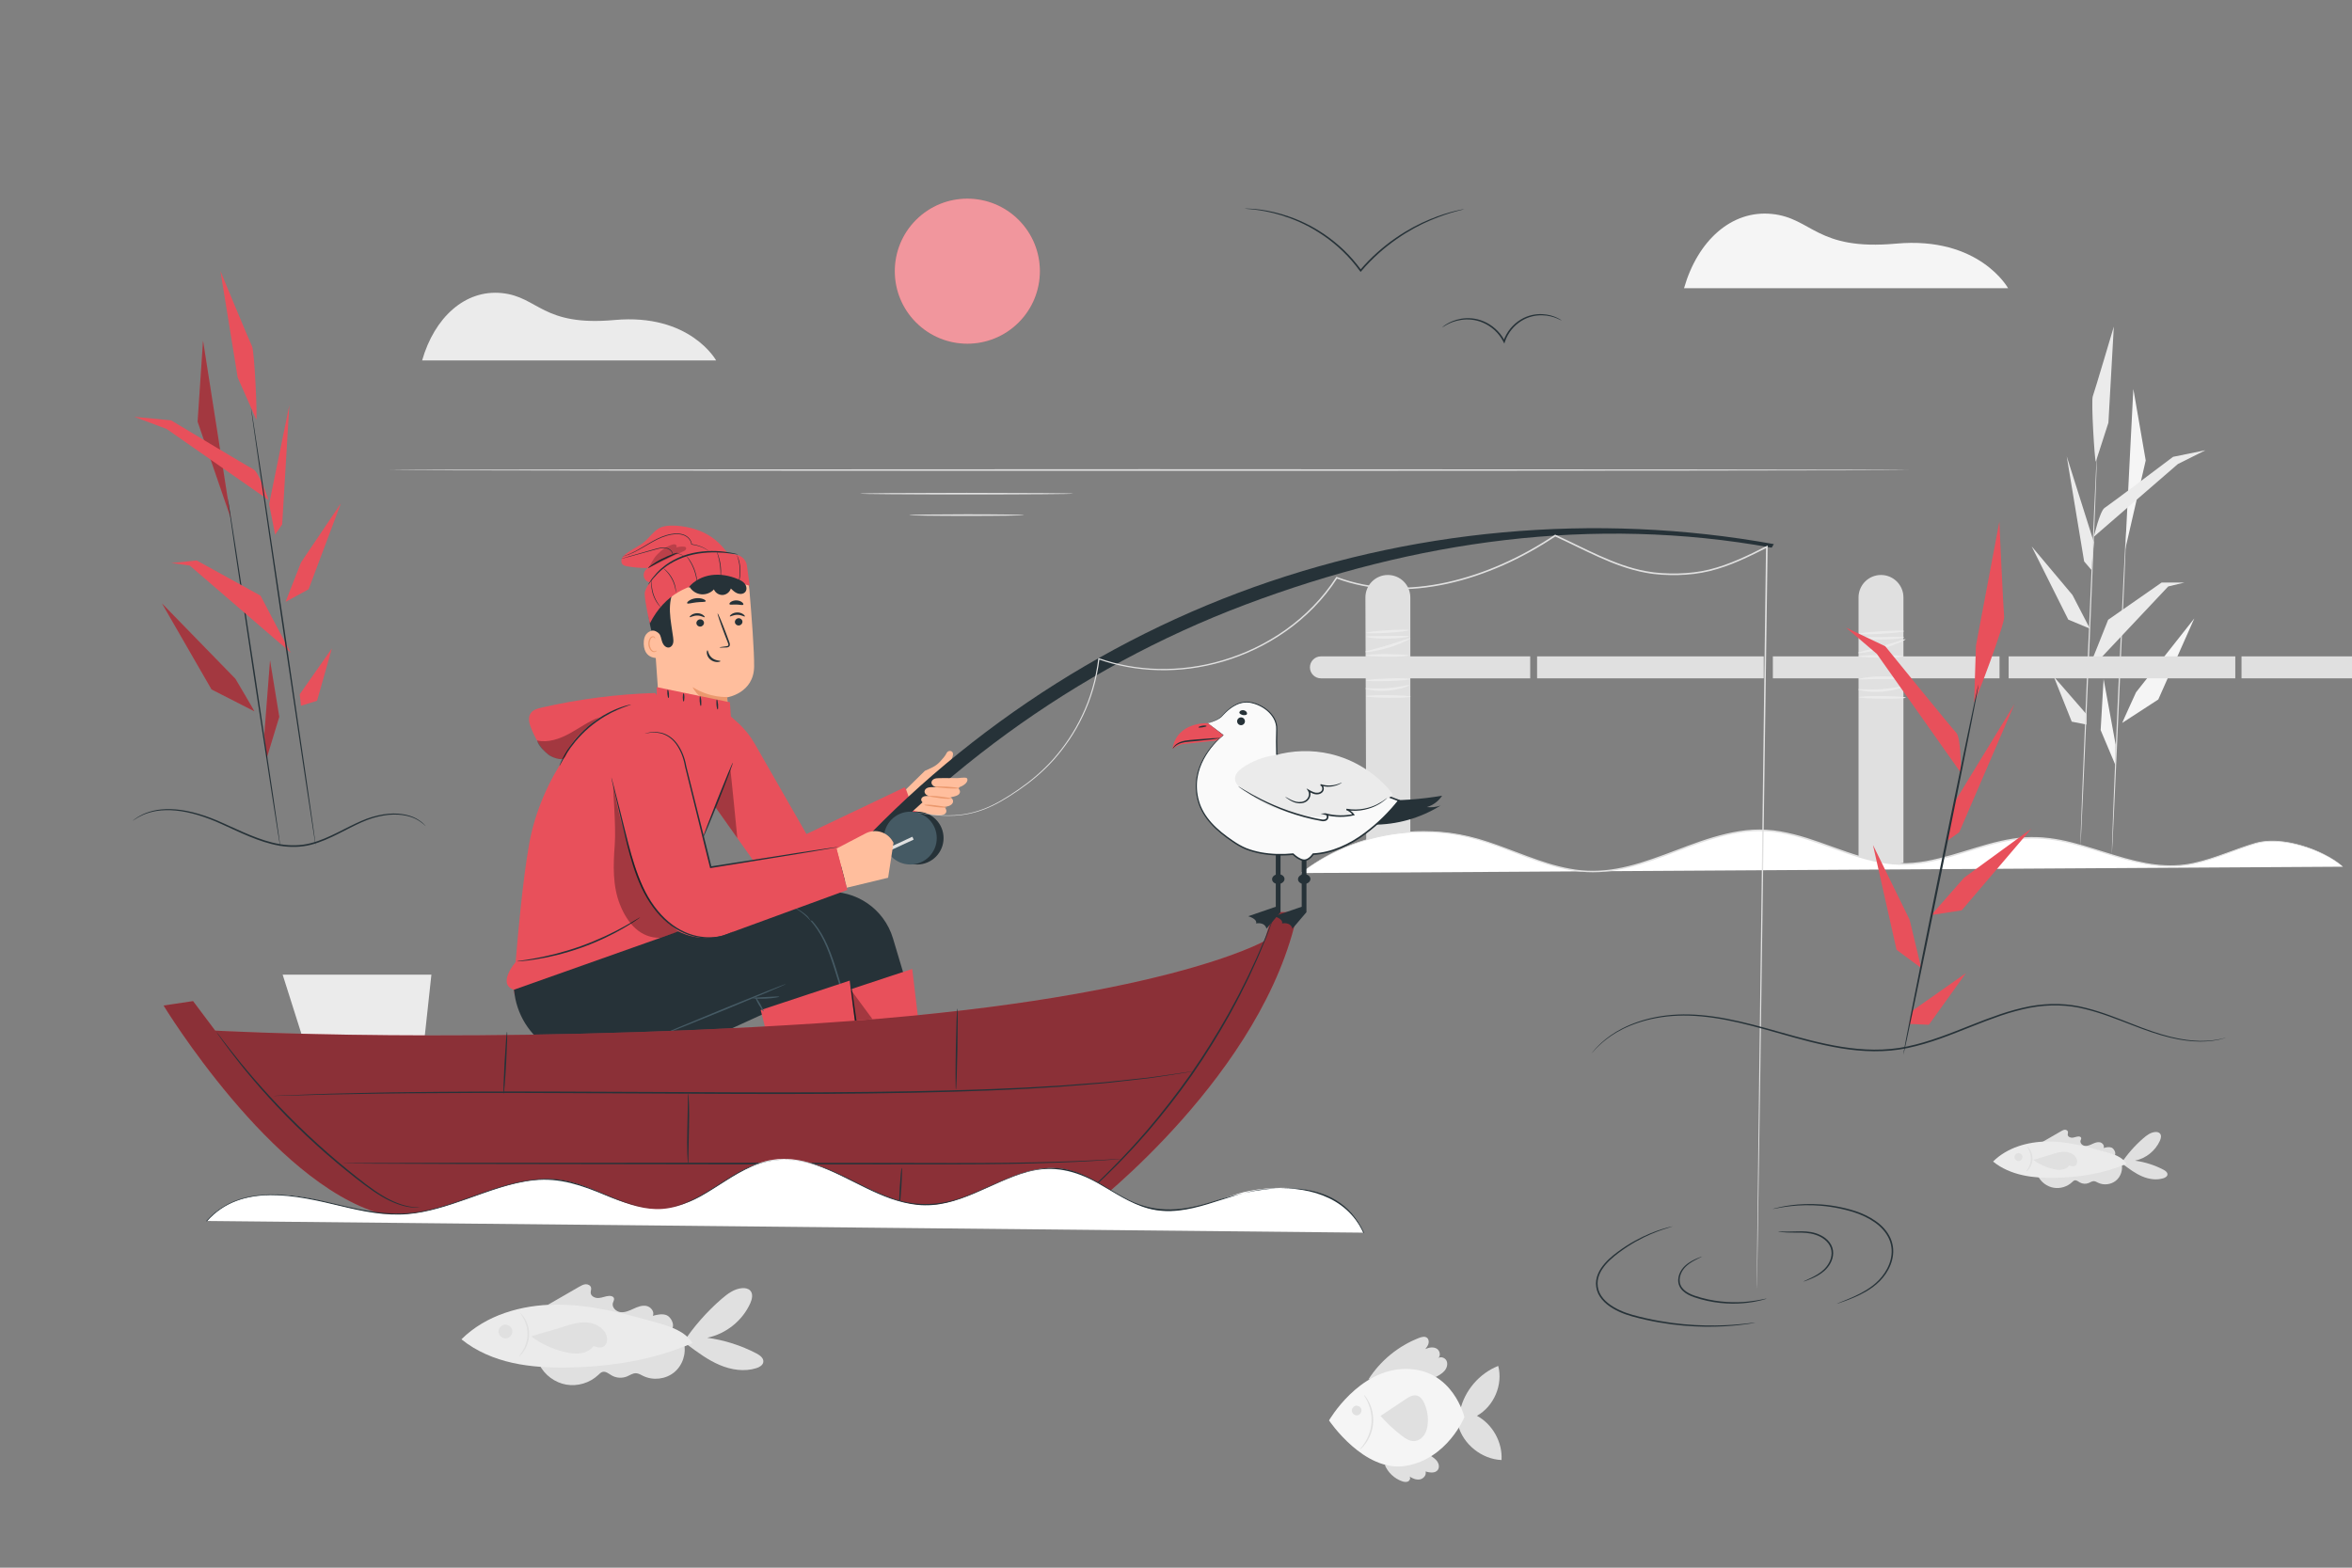 <?xml version="1.0" encoding="utf-8"?>
<!-- Generator: Adobe Illustrator 27.5.0, SVG Export Plug-In . SVG Version: 6.00 Build 0)  -->
<svg version="1.1" xmlns="http://www.w3.org/2000/svg" xmlns:xlink="http://www.w3.org/1999/xlink" x="0px" y="0px"
	 viewBox="0 0 750 500" style="enable-background:new 0 0 750 500;" xml:space="preserve">
<rect x="0" y="0" width="750" height="500" fill="#808080" stroke="none"/>
<g id="Background_Complete">
	<g>
		<g>
			<g>
				<path style="fill:#E0E0E0;" d="M465.605,449.841c1.42-6.323,6.121-11.814,12.15-14.191c1.561,6.003-1.375,12.881-6.791,15.906
					c4.997,2.703,8.185,8.44,7.841,14.111c-6.329-0.28-12.213-4.999-13.861-11.116"/>
			</g>
			<g>
				<path style="fill:#E0E0E0;" d="M441.585,467.236c0.987,2.394,3.03,4.329,5.474,5.185c0.613,0.215,1.307,0.361,1.899,0.093
					c0.592-0.268,0.942-1.107,0.515-1.597c0.982,0.636,2.146,1.143,3.297,0.931s2.165-1.404,1.812-2.52
					c1.343,0.372,3.057,0.628,3.888-0.49c0.563-0.757,0.411-1.866-0.107-2.655c-0.518-0.789-1.328-1.331-2.115-1.85"/>
			</g>
			<g>
				<path style="fill:#E0E0E0;" d="M436.357,439.968c3.802-5.992,9.568-10.716,16.19-13.266c0.817-0.315,1.819-0.572,2.502-0.024
					c0.525,0.421,0.646,1.199,0.469,1.848c-0.176,0.649-0.593,1.202-1.001,1.738c1.151-0.523,2.562-0.773,3.641-0.114
					c1.08,0.659,1.371,2.502,0.28,3.142c0.812-0.792,2.339-0.322,2.829,0.701c0.49,1.023,0.125,2.291-0.598,3.165
					c-0.723,0.874-1.743,1.439-2.738,1.983"/>
			</g>
			<g>
				<path style="fill:#F5F5F5;" d="M423.798,453.033c0,0,9.41-16.431,24.497-16.431c15.087,0,18.671,15.385,18.671,15.385
					s-5.377,13.294-18.671,15.535C435.001,469.762,423.798,453.033,423.798,453.033z"/>
			</g>
			<g>
				<path style="fill:#E0E0E0;" d="M440.143,451.506c2.06,2.355,4.355,4.504,6.841,6.405c1.172,0.896,2.508,1.775,3.981,1.705
					c1.298-0.062,2.479-0.888,3.198-1.971c0.719-1.082,1.024-2.393,1.125-3.688c0.167-2.148-0.202-4.336-1.063-6.312
					c-0.474-1.088-1.203-2.198-2.346-2.517c-1.309-0.366-2.633,0.426-3.763,1.182c-2.675,1.79-5.349,3.581-8.024,5.371"/>
			</g>
		</g>
		<g>
			<g>
				<path style="fill:#E0E0E0;" d="M434.914,444.861c0.026-0.02,0.221,0.17,0.524,0.557c0.304,0.386,0.701,0.981,1.1,1.768
					c0.802,1.559,1.529,3.991,1.321,6.71c-0.209,2.719-1.3,5.012-2.33,6.43c-0.514,0.717-0.997,1.245-1.357,1.58
					c-0.359,0.336-0.581,0.494-0.603,0.47c-0.066-0.065,0.729-0.806,1.654-2.255c0.926-1.434,1.916-3.658,2.117-6.265
					c0.199-2.606-0.439-4.955-1.135-6.513C435.512,445.769,434.839,444.915,434.914,444.861z"/>
			</g>
		</g>
		<g>
			<path style="fill:#E0E0E0;" d="M432.863,448.337c-0.903-0.147-1.835,0.671-1.805,1.585c0.03,0.914,1.013,1.67,1.904,1.462
				c0.891-0.208,1.438-1.323,1.056-2.155c-0.382-0.831-1.586-1.143-2.322-0.6"/>
		</g>
	</g>
	<g>
		<g>
			<path style="fill:#E0E0E0;" d="M219.255,428.926c3.22,2.401,6.479,4.825,10.173,6.402c3.694,1.577,7.922,2.251,11.75,1.034
				c0.993-0.316,2.079-0.918,2.225-1.95c0.175-1.23-1.064-2.153-2.165-2.73c-4.903-2.569-10.255-4.275-15.74-5.019
				c5.982-1.209,11.271-5.447,13.754-11.022c0.576-1.294,0.953-2.959-0.002-4.005c-0.62-0.678-1.625-0.857-2.542-0.797
				c-2.53,0.166-4.707,1.788-6.622,3.448c-4.704,4.077-8.85,8.797-12.285,13.988"/>
		</g>
		<g>
			<path style="fill:#E0E0E0;" d="M174.601,416.221c3.375-1.947,6.751-3.894,10.126-5.84c0.638-0.368,1.306-0.745,2.041-0.784
				c0.735-0.039,1.551,0.377,1.707,1.096c0.119,0.549-0.162,1.113-0.114,1.672c0.097,1.126,1.455,1.718,2.581,1.623
				c1.127-0.095,2.188-0.618,3.317-0.676c0.624-0.032,1.38,0.19,1.531,0.796c0.123,0.492-0.217,0.965-0.356,1.453
				c-0.395,1.385,0.988,2.759,2.418,2.933s2.818-0.467,4.128-1.067c1.309-0.6,2.736-1.189,4.149-0.909s2.648,1.836,2.051,3.147
				c1.428-0.367,2.966-0.73,4.346-0.211c1.38,0.519,2.682,3.04,1.821,4.237c-12.946-4.203-26.84-7.191-40.449-7.434"/>
		</g>
		<g>
			<path style="fill:#E0E0E0;" d="M172.003,435.264c1.661,3.289,4.934,5.715,8.565,6.347c3.63,0.632,7.531-0.546,10.205-3.081
				c0.412-0.391,0.826-0.829,1.377-0.971c1.016-0.262,1.944,0.565,2.848,1.097c1.475,0.869,3.359,1.001,4.941,0.347
				c0.939-0.388,1.824-1.046,2.84-1.021c0.83,0.021,1.566,0.497,2.312,0.861c3.143,1.535,7.159,1.074,9.871-1.134
				c2.713-2.208,3.98-6.046,3.116-9.435"/>
		</g>
		<g>
			<path style="fill:#EBEBEB;" d="M147.176,427.125c7.794-7.729,19.171-10.987,30.148-11.029c10.977-0.042,21.74,2.807,32.3,5.803
				c4.247,1.205,8.864,2.713,11.195,6.462c-12.365,5.392-25.959,7.54-39.447,7.78c-6.002,0.107-12.047-0.159-17.908-1.458
				c-5.861-1.299-11.556-3.671-16.22-7.45"/>
		</g>
		<g>
			<path style="fill:#E0E0E0;" d="M161.46,422.469c-1.251-0.161-2.51,0.958-2.495,2.219c0.015,1.261,1.299,2.352,2.546,2.161
				c1.247-0.191,2.147-1.615,1.783-2.823c-0.363-1.208-1.9-1.899-3.045-1.37"/>
		</g>
		<g>
			<g>
				<path style="fill:#E0E0E0;" d="M165.507,432.588c-0.064-0.061,0.545-0.667,1.232-1.834c0.689-1.153,1.403-2.932,1.465-4.985
					c0.061-2.053-0.546-3.872-1.165-5.064c-0.617-1.206-1.188-1.847-1.12-1.904c0.037-0.04,0.717,0.521,1.443,1.726
					c0.725,1.188,1.427,3.087,1.363,5.258c-0.066,2.17-0.88,4.023-1.675,5.166C166.253,432.111,165.541,432.63,165.507,432.588z"/>
			</g>
		</g>
		<g>
			<path style="fill:#E0E0E0;" d="M169.372,426.238c3.301,2.446,7.124,4.185,11.136,5.067c1.547,0.34,3.149,0.554,4.713,0.306
				c1.564-0.248,3.098-1.007,4.014-2.299c1.01,0.349,2.152,0.692,3.108,0.216c1.306-0.65,1.511-2.509,0.952-3.856
				c-1.001-2.41-3.71-3.753-6.315-3.901c-2.605-0.148-5.157,0.675-7.636,1.488C175.893,424.39,172.824,425.107,169.372,426.238"/>
		</g>
	</g>
	<g>
		<g>
			<path style="fill:#E0E0E0;" d="M677.197,371.49c1.86,1.387,3.743,2.787,5.877,3.698c2.134,0.911,4.576,1.3,6.788,0.597
				c0.574-0.182,1.201-0.53,1.286-1.126c0.101-0.71-0.615-1.244-1.25-1.577c-2.832-1.484-5.924-2.47-9.092-2.899
				c3.456-0.698,6.511-3.146,7.945-6.367c0.333-0.747,0.55-1.71-0.002-2.313c-0.358-0.392-0.939-0.495-1.468-0.46
				c-1.461,0.096-2.719,1.033-3.826,1.992c-2.718,2.355-5.112,5.082-7.097,8.08"/>
		</g>
		<g>
			<path style="fill:#E0E0E0;" d="M651.402,364.151c1.95-1.125,3.899-2.249,5.849-3.374c0.368-0.212,0.755-0.43,1.179-0.453
				c0.425-0.023,0.896,0.218,0.986,0.633c0.069,0.317-0.094,0.643-0.066,0.966c0.056,0.651,0.84,0.992,1.491,0.938
				c0.651-0.055,1.264-0.357,1.916-0.391c0.36-0.019,0.797,0.109,0.885,0.46c0.071,0.284-0.125,0.558-0.205,0.839
				c-0.228,0.8,0.571,1.594,1.397,1.694c0.826,0.1,1.628-0.27,2.384-0.616c0.756-0.347,1.581-0.687,2.397-0.525
				c0.816,0.162,1.53,1.061,1.185,1.818c0.825-0.212,1.713-0.422,2.511-0.122s1.549,1.756,1.052,2.448
				c-7.478-2.428-15.505-4.154-23.366-4.294"/>
		</g>
		<g>
			<path style="fill:#E0E0E0;" d="M649.901,375.151c0.959,1.9,2.85,3.301,4.948,3.666c2.097,0.365,4.35-0.315,5.895-1.78
				c0.238-0.226,0.477-0.479,0.795-0.561c0.587-0.151,1.123,0.326,1.645,0.634c0.852,0.502,1.941,0.578,2.854,0.201
				c0.542-0.224,1.054-0.604,1.64-0.59c0.479,0.012,0.905,0.287,1.336,0.497c1.815,0.887,4.135,0.62,5.702-0.655
				c1.567-1.275,2.299-3.493,1.8-5.45"/>
		</g>
		<g>
			<path style="fill:#EBEBEB;" d="M635.56,370.449c4.502-4.465,11.074-6.346,17.415-6.371c6.341-0.024,12.558,1.622,18.658,3.353
				c2.453,0.696,5.121,1.567,6.467,3.733c-7.143,3.115-14.996,4.355-22.787,4.494c-3.467,0.062-6.959-0.092-10.345-0.842
				c-3.386-0.751-6.675-2.12-9.37-4.304"/>
		</g>
		<g>
			<path style="fill:#E0E0E0;" d="M643.811,367.76c-0.723-0.093-1.45,0.553-1.441,1.282c0.008,0.729,0.75,1.358,1.471,1.248
				c0.72-0.11,1.24-0.933,1.03-1.631c-0.21-0.698-1.098-1.097-1.759-0.791"/>
		</g>
		<g>
			<g>
				<path style="fill:#E0E0E0;" d="M646.148,373.605c-0.058-0.057,0.272-0.426,0.646-1.101c0.376-0.668,0.767-1.68,0.802-2.841
					c0.034-1.161-0.296-2.195-0.631-2.885c-0.333-0.696-0.64-1.084-0.579-1.137c0.044-0.044,0.459,0.263,0.902,0.96
					c0.441,0.685,0.867,1.799,0.829,3.078c-0.039,1.278-0.53,2.365-1.012,3.022C646.622,373.37,646.189,373.652,646.148,373.605z"/>
			</g>
		</g>
		<g>
			<path style="fill:#E0E0E0;" d="M648.381,369.938c1.907,1.413,4.115,2.417,6.433,2.927c0.893,0.197,1.819,0.32,2.723,0.177
				c0.904-0.143,1.79-0.582,2.319-1.328c0.583,0.202,1.243,0.4,1.795,0.125c0.755-0.375,0.873-1.449,0.55-2.227
				c-0.578-1.392-2.143-2.168-3.648-2.253c-1.505-0.085-2.979,0.39-4.411,0.859C652.148,368.87,650.375,369.284,648.381,369.938"/>
		</g>
	</g>
	<g>
		<g>
			<g>
				<g>
					<g>
						<path style="fill:#F5F5F5;" d="M677.689,175.205c0-0.766,2.586-51.148,2.586-51.148l3.944,22.797L677.689,175.205z"/>
					</g>
				</g>
				<g>
					<g>
						<path style="fill:#F5F5F5;" d="M676.731,230.568c0.191-0.575,4.406-9.77,4.406-9.77l18.582-23.563l-11.494,25.861
							L676.731,230.568z"/>
					</g>
				</g>
				<g>
					<g>
						<polygon style="fill:#F5F5F5;" points="674.624,244.169 669.852,232.867 670.793,216.584 674.624,237.464 						"/>
					</g>
				</g>
				<g>
					<g>
						<g>
							<path style="fill:#E0E0E0;" d="M673.408,272.681c-0.113-0.005,0.822-25.385,2.078-53.087
								c1.256-27.711,2.366-50.164,2.48-50.159c0.113,0.005-0.813,22.466-2.069,50.178
								C674.641,247.314,673.522,272.686,673.408,272.681z"/>
						</g>
					</g>
				</g>
				<g>
					<g>
						<path style="fill:#EBEBEB;" d="M668.303,147.264c-0.383-0.575-1.533-19.348-0.958-20.881
							c0.575-1.533,6.705-22.222,6.705-22.222l-1.724,30.651L668.303,147.264z"/>
					</g>
				</g>
				<g>
					<g>
						<path style="fill:#EBEBEB;" d="M667.685,171.182c0,0,1.916-8.237,3.431-9.195c1.516-0.958,21.822-16.283,21.822-16.283
							l10.345-2.107l-8.812,4.406L667.685,171.182z"/>
					</g>
				</g>
				<g>
					<g>
						<polygon style="fill:#EBEBEB;" points="659.031,145.537 664.586,179.061 666.885,181.743 667.685,172.931 						"/>
					</g>
				</g>
				<g>
					<g>
						<polygon style="fill:#EBEBEB;" points="647.838,174.248 659.524,197.619 666.42,200.492 660.865,189.764 						"/>
					</g>
				</g>
				<g>
					<g>
						<path style="fill:#EBEBEB;" d="M665.341,214.726c0.383-0.575,6.896-17.049,6.896-17.049l17.049-11.877h7.279l-5.172,1.245
							L665.341,214.726z"/>
					</g>
				</g>
				<g>
					<g>
						<polygon style="fill:#EBEBEB;" points="654.89,215.779 660.631,230.165 665.341,231.105 665.341,227.809 						"/>
					</g>
				</g>
				<g>
					<g>
						<g>
							<path style="fill:#E0E0E0;" d="M663.366,270.494c-0.114-0.005,0.985-28.208,2.453-62.986
								c1.469-34.79,2.751-62.979,2.864-62.975c0.113,0.005-0.985,28.202-2.453,62.992
								C664.762,242.303,663.479,270.499,663.366,270.494z"/>
						</g>
					</g>
				</g>
			</g>
			<g>
				<g>
					<g>
						<path style="fill:#E0E0E0;" d="M449.72,267.053c-4.167,0.88-8.338,2.242-14.053,2.717l-0.266-79.226
							c0-3.954,3.206-7.16,7.16-7.16l0,0c3.954,0,7.16,3.206,7.16,7.16V267.053z"/>
					</g>
				</g>
				<g>
					<g>
						<path style="fill:#E0E0E0;" d="M487.953,216.352H421.21c-1.935,0-3.504-1.569-3.504-3.504l0,0
							c0-1.935,1.569-3.504,3.504-3.504h66.742V216.352z"/>
					</g>
				</g>
				<g>
					<g>
						<rect x="490.143" y="209.343" style="fill:#E0E0E0;" width="72.274" height="7.008"/>
					</g>
				</g>
				<g>
					<g>
						<rect x="565.326" y="209.343" style="fill:#E0E0E0;" width="72.274" height="7.008"/>
					</g>
				</g>
				<g>
					<g>
						<rect x="640.51" y="209.343" style="fill:#E0E0E0;" width="72.274" height="7.008"/>
					</g>
				</g>
				<g>
					<g>
						<rect x="714.767" y="209.343" style="fill:#E0E0E0;" width="35.233" height="7.008"/>
					</g>
				</g>
				<g>
					<g>
						<path style="fill:#E0E0E0;" d="M606.966,275.199c-1.817,0.563-9.089,0.312-14.32,0.149v-84.803c0-3.954,3.206-7.16,7.16-7.16
							l0,0c3.954,0,7.16,3.206,7.16,7.16V275.199z"/>
					</g>
				</g>
				<g>
					<g>
						<g>
							<path style="fill:#EBEBEB;" d="M606.966,209.343c0.007,0.227-3.206,0.474-7.164,0.416c-3.951-0.057-7.149-0.179-7.156-0.406
								c-0.006-0.227,3.206-0.474,7.164-0.416C603.76,208.995,606.959,209.116,606.966,209.343z"/>
						</g>
					</g>
				</g>
				<g>
					<g>
						<g>
							<path style="fill:#EBEBEB;" d="M607.657,203.881c0.089,0.196-3.117,1.796-7.352,3.001c-4.233,1.219-7.799,1.557-7.827,1.344
								c-0.037-0.236,3.427-0.931,7.601-2.134C604.255,204.904,607.563,203.662,607.657,203.881z"/>
						</g>
					</g>
				</g>
				<g>
					<g>
						<g>
							<path style="fill:#EBEBEB;" d="M607.162,203.25c0.023,0.219-3.18,0.718-7.168,0.748c-3.989,0.04-7.2-0.403-7.181-0.622
								c0.018-0.233,3.226-0.161,7.174-0.2C603.934,203.146,607.14,203.017,607.162,203.25z"/>
						</g>
					</g>
				</g>
				<g>
					<g>
						<g>
							<path style="fill:#EBEBEB;" d="M607.161,201.295c0.013,0.227-3.187,0.602-7.148,0.839c-3.962,0.237-7.184,0.245-7.198,0.018
								c-0.014-0.227,3.187-0.602,7.149-0.839C603.925,201.077,607.148,201.069,607.161,201.295z"/>
						</g>
					</g>
				</g>
				<g>
					<g>
						<g>
							<path style="fill:#EBEBEB;" d="M607.131,216.457c-0.025,0.236-3.259,0.051-7.238,0.098c-3.981,0.034-7.209,0.283-7.239,0.048
								c-0.032-0.215,3.193-0.836,7.231-0.87C603.921,215.686,607.159,216.241,607.131,216.457z"/>
						</g>
					</g>
				</g>
				<g>
					<g>
						<g>
							<path style="fill:#EBEBEB;" d="M607.323,218.838c0.079,0.192-3.116,1.486-7.315,1.771c-4.198,0.311-7.544-0.518-7.493-0.719
								c0.037-0.244,3.356,0.203,7.434-0.102C604.029,219.514,607.252,218.601,607.323,218.838z"/>
						</g>
					</g>
				</g>
				<g>
					<g>
						<g>
							<path style="fill:#EBEBEB;" d="M607.737,222.508c-0.002,0.227-3.356,0.377-7.489,0.334c-4.135-0.042-7.484-0.261-7.481-0.488
								c0.002-0.227,3.355-0.377,7.49-0.334C604.39,222.062,607.74,222.281,607.737,222.508z"/>
						</g>
					</g>
				</g>
				<g>
					<g>
						<g>
							<g>
								<path style="fill:#EBEBEB;" d="M449.071,209.031c0.007,0.227-3.044,0.474-6.802,0.416c-3.751-0.057-6.787-0.179-6.793-0.406
									c-0.007-0.227,3.044-0.474,6.803-0.416C446.028,208.683,449.064,208.804,449.071,209.031z"/>
							</g>
						</g>
					</g>
					<g>
						<g>
							<g>
								<path style="fill:#EBEBEB;" d="M449.727,203.569c0.093,0.194-2.932,1.788-6.957,2.995c-4.022,1.221-7.425,1.563-7.454,1.349
									c-0.039-0.235,3.256-0.933,7.216-2.136C446.496,204.59,449.63,203.352,449.727,203.569z"/>
							</g>
						</g>
					</g>
					<g>
						<g>
							<g>
								<path style="fill:#EBEBEB;" d="M449.258,202.938c0.024,0.219-3.016,0.717-6.805,0.748c-3.79,0.04-6.839-0.403-6.819-0.622
									c0.019-0.233,3.064-0.161,6.811-0.2C446.191,202.834,449.235,202.705,449.258,202.938z"/>
							</g>
						</g>
					</g>
					<g>
						<g>
							<g>
								<path style="fill:#EBEBEB;" d="M449.257,200.984c0.014,0.227-3.023,0.602-6.784,0.839c-3.762,0.237-6.822,0.245-6.836,0.018
									c-0.014-0.227,3.023-0.602,6.785-0.839C446.182,200.765,449.243,200.757,449.257,200.984z"/>
							</g>
						</g>
					</g>
					<g>
						<g>
							<g>
								<path style="fill:#EBEBEB;" d="M449.72,216.588c0.007,0.227-3.155,0.507-7.062,0.628c-3.899,0.121-7.1,0.036-7.067-0.184
									c-0.049-0.233,3.143-0.517,7.042-0.637C446.539,216.274,449.713,216.361,449.72,216.588z"/>
							</g>
						</g>
					</g>
					<g>
						<g>
							<g>
								<path style="fill:#EBEBEB;" d="M449.411,218.526c0.082,0.19-2.939,1.483-6.936,1.771c-3.997,0.313-7.177-0.518-7.123-0.718
									c0.04-0.244,3.191,0.204,7.061-0.102C446.285,219.2,449.335,218.29,449.411,218.526z"/>
							</g>
						</g>
					</g>
					<g>
						<g>
							<g>
								<path style="fill:#EBEBEB;" d="M449.804,222.196c-0.003,0.227-3.186,0.377-7.111,0.335
									c-3.925-0.042-7.105-0.261-7.102-0.488c0.002-0.227,3.186-0.377,7.111-0.334
									C446.626,221.75,449.806,221.969,449.804,222.196z"/>
							</g>
						</g>
					</g>
				</g>
			</g>
		</g>
		<g>
			<g>
				<path style="fill:#FFFFFF;" d="M414.838,278.454c15.122-11.76,35.773-16.069,54.336-11.337
					c12.819,3.268,24.771,10.58,37.997,10.87c19.069,0.418,36.223-13.869,55.283-13.146c15.088,0.572,28.691,10.527,43.789,10.749
					c14.214,0.208,27.416-8.257,41.63-8.414c16.167-0.179,31.29,10.403,47.388,8.899c8.384-0.783,16.08-4.791,24.164-7.148
					c8.084-2.356,21.342,1.98,27.697,7.504"/>
			</g>
			<g>
				<g>
					<path style="fill:#E0E0E0;" d="M747.123,276.43c0,0-0.247-0.176-0.712-0.538c-0.453-0.378-1.178-0.872-2.135-1.506
						c-1.941-1.219-4.956-2.835-9.114-4.167c-2.075-0.663-4.436-1.266-7.068-1.59c-2.621-0.31-5.555-0.373-8.536,0.416
						c-2.975,0.862-6.085,2.028-9.389,3.246c-3.305,1.211-6.826,2.478-10.667,3.306c-3.834,0.86-8.012,0.995-12.262,0.503
						c-4.26-0.496-8.591-1.608-12.992-2.937c-4.406-1.323-8.913-2.841-13.652-4.028c-4.724-1.216-9.745-1.946-14.878-1.619
						c-5.135,0.353-10.275,1.714-15.439,3.281c-5.171,1.562-10.434,3.323-15.999,4.341c-2.784,0.48-5.637,0.75-8.518,0.684
						c-2.884-0.056-5.758-0.54-8.604-1.169c-5.694-1.313-11.201-3.494-16.819-5.459c-2.81-0.987-5.622-1.92-8.47-2.625
						c-2.843-0.705-5.714-1.272-8.599-1.407c-5.778-0.41-11.453,0.774-16.815,2.339c-5.38,1.593-10.503,3.673-15.585,5.544
						c-5.077,1.872-10.141,3.556-15.26,4.457c-5.107,0.924-10.266,0.939-15.099-0.001c-4.844-0.891-9.374-2.446-13.682-4.044
						c-4.312-1.605-8.431-3.256-12.475-4.597c-4.038-1.351-8.017-2.326-11.88-2.855c-3.864-0.518-7.582-0.658-11.094-0.558
						c-3.507,0.188-6.807,0.544-9.846,1.154c-6.097,1.146-11.13,3.066-15.087,4.886c-3.978,1.812-6.809,3.707-8.746,4.94
						c-0.927,0.663-1.637,1.171-2.128,1.522c-0.481,0.341-0.736,0.505-0.736,0.505s0.233-0.192,0.704-0.548
						c0.484-0.361,1.185-0.884,2.101-1.566c1.921-1.263,4.741-3.191,8.719-5.036c3.956-1.854,8.998-3.81,15.117-4.988
						c3.05-0.626,6.365-0.998,9.889-1.199c3.529-0.113,7.268,0.014,11.157,0.524c3.886,0.521,7.9,1.493,11.956,2.839
						c4.062,1.336,8.192,2.981,12.499,4.573c4.304,1.587,8.814,3.125,13.614,3.999c4.791,0.922,9.872,0.9,14.934-0.021
						c5.07-0.899,10.105-2.578,15.171-4.451c5.07-1.871,10.2-3.96,15.612-5.566c5.393-1.577,11.129-2.78,16.991-2.367
						c2.926,0.136,5.828,0.71,8.695,1.42c2.872,0.711,5.698,1.649,8.514,2.638c5.632,1.97,11.121,4.144,16.763,5.445
						c2.819,0.623,5.659,1.103,8.501,1.159c2.839,0.066,5.656-0.198,8.414-0.672c5.515-1.005,10.763-2.755,15.945-4.315
						c5.175-1.565,10.353-2.933,15.55-3.284c5.2-0.325,10.276,0.424,15.021,1.654c4.762,1.201,9.271,2.73,13.666,4.059
						c4.39,1.335,8.693,2.449,12.915,2.952c4.215,0.497,8.335,0.376,12.139-0.464c3.81-0.81,7.323-2.059,10.63-3.257
						c3.307-1.205,6.427-2.362,9.423-3.215c3.046-0.792,6.007-0.709,8.647-0.382c2.65,0.342,5.019,0.962,7.1,1.644
						c4.168,1.368,7.179,3.02,9.109,4.272c0.952,0.65,1.669,1.16,2.112,1.553C746.9,276.228,747.123,276.43,747.123,276.43z"/>
				</g>
			</g>
		</g>
	</g>
	<g>
		<g>
			<g>
				<path style="fill:#EBEBEB;" d="M134.607,114.954h93.747c0,0-8.29-15.086-32.421-12.89c-23.046,2.097-24.218-7.422-35.936-8.593
					C148.278,92.299,138.513,101.283,134.607,114.954z"/>
			</g>
		</g>
	</g>
	<g>
		<g>
			<g>
				<path style="fill:#F5F5F5;" d="M537.005,91.91h103.322c0,0-9.137-16.627-35.732-14.207c-25.4,2.311-26.691-8.18-39.607-9.471
					C552.073,66.941,541.31,76.842,537.005,91.91z"/>
			</g>
		</g>
	</g>
	<g>
		<g>
			<path style="fill:#E0E0E0;" d="M124.142,149.909c154.003,0,330.628,0,484.631,0"/>
		</g>
		<g>
			<g>
				<path style="fill:#E0E0E0;" d="M608.773,149.909c0,0.144-108.497,0.26-242.304,0.26c-133.853,0-242.327-0.117-242.327-0.26
					c0-0.144,108.474-0.26,242.327-0.26C500.276,149.649,608.773,149.766,608.773,149.909z"/>
			</g>
		</g>
	</g>
	<g>
		<g>
			<path style="fill:#E0E0E0;" d="M342.188,157.45c0,0.144-15.208,0.26-33.964,0.26c-18.762,0-33.967-0.117-33.967-0.26
				c0-0.144,15.205-0.26,33.967-0.26C326.979,157.19,342.188,157.306,342.188,157.45z"/>
		</g>
	</g>
	<g>
		<g>
			<path style="fill:#E0E0E0;" d="M326.511,164.285c0,0.144-8.189,0.26-18.288,0.26c-10.103,0-18.29-0.117-18.29-0.26
				c0-0.144,8.187-0.26,18.29-0.26C318.322,164.024,326.511,164.141,326.511,164.285z"/>
		</g>
	</g>
</g>
<g id="Background_Simple" style="display:none;">
	<path style="display:inline;fill:#F5F5F5;" d="M241.529,361.911c-33.604-3.91-64.394-31.311-84.034-53.084
		c-19.641-21.773-27.391-49.941-20.95-76.143c3.674-14.947,12.131-29.558,26.557-39.722c23.276-16.398,57.315-18.595,88.573-18.049
		c31.258,0.546,63.94,2.805,92.486-7.213c37.893-13.298,59.637-45.038,93.92-63.414c23.77-12.741,53.63-18.542,82.086-15.178
		c28.456,3.364,55.127,16.051,71.288,34.755c16.057,18.583,21.247,41.726,21.885,64.18c1.047,36.839-9.718,74.638-36.616,104.825
		c-34.782,39.035-81.691,61.967-145.969,73.835C371.709,377.606,296.47,382.098,241.529,361.911"/>
</g>
<g id="Character">
	<g>
		<g>
			<g>
				<g>
					<g>
						<g>
							<g>
								<g>
									<g>
										<g>
											<g>
												<g>
													<g>
														<g>
															<g>
																<g>
																	<g>
																		<g>
																			<path style="fill:#FFBE9D;" d="M208.055,194.942l2.471,35.013c0.404,5.717,5.159,10.148,10.889,10.148l0,0
																				c6.309,0,11.307-5.335,10.893-11.631c-0.219-3.333-0.417-6.062-0.417-6.062s8.476-1.318,8.581-9.793
																				c0.06-4.895-0.784-16.003-1.507-24.512c-0.489-5.753-5.305-10.169-11.079-10.169h-5.12
																				C213.949,178.451,207.296,186.142,208.055,194.942z"/>
																		</g>
																	</g>
																</g>
															</g>
														</g>
													</g>
												</g>
											</g>
											<g>
												<g>
													<g>
														<g>
															<g>
																<g>
																	<g>
																		<g>
																			<path style="fill:#EB996E;" d="M231.906,222.288c0,0-5.356,0.436-11.049-3.14c0,0,2.612,6.099,11.068,5.336
																				L231.906,222.288z"/>
																		</g>
																	</g>
																</g>
															</g>
														</g>
													</g>
												</g>
											</g>
										</g>
									</g>
								</g>
								<g>
									<g>
										<g>
											<g>
												<g>
													<g>
														<g>
															<g>
																<g>
																	<g>
																		<g>
																			<g>
																				<g>
																					<g>
																						<path style="fill:#263238;" d="M236.753,198.27c0.023,0.639-0.5,1.185-1.167,1.221
																							c-0.666,0.036-1.225-0.452-1.247-1.091c-0.023-0.639,0.5-1.186,1.166-1.222
																							C236.171,197.143,236.73,197.632,236.753,198.27z"/>
																					</g>
																				</g>
																			</g>
																		</g>
																	</g>
																</g>
															</g>
														</g>
														<g>
															<g>
																<g>
																	<g>
																		<g>
																			<g>
																				<g>
																					<g>
																						<g>
																							<path style="fill:#263238;" d="M237.504,196.604c-0.15,0.158-1.067-0.521-2.369-0.517
																								c-1.301-0.015-2.257,0.655-2.398,0.495c-0.07-0.071,0.083-0.355,0.499-0.659
																								c0.41-0.302,1.108-0.595,1.92-0.592c0.811,0.005,1.494,0.303,1.886,0.609
																								C237.442,196.248,237.578,196.533,237.504,196.604z"/>
																						</g>
																					</g>
																				</g>
																			</g>
																		</g>
																	</g>
																</g>
															</g>
														</g>
													</g>
													<g>
														<g>
															<g>
																<g>
																	<g>
																		<g>
																			<g>
																				<g>
																					<g>
																						<path style="fill:#263238;" d="M224.486,198.622c0.023,0.639-0.5,1.185-1.167,1.221
																							c-0.666,0.036-1.225-0.452-1.248-1.091c-0.023-0.639,0.5-1.186,1.166-1.222
																							C223.904,197.494,224.463,197.983,224.486,198.622z"/>
																					</g>
																				</g>
																			</g>
																		</g>
																	</g>
																</g>
															</g>
														</g>
														<g>
															<g>
																<g>
																	<g>
																		<g>
																			<g>
																				<g>
																					<g>
																						<g>
																							<path style="fill:#263238;" d="M224.703,196.847c-0.15,0.158-1.068-0.521-2.37-0.517
																								c-1.301-0.015-2.257,0.655-2.398,0.495c-0.069-0.071,0.082-0.355,0.5-0.658
																								c0.41-0.302,1.108-0.595,1.919-0.592c0.811,0.005,1.494,0.303,1.886,0.609
																								C224.639,196.491,224.776,196.777,224.703,196.847z"/>
																						</g>
																					</g>
																				</g>
																			</g>
																		</g>
																	</g>
																</g>
															</g>
														</g>
													</g>
													<g>
														<g>
															<g>
																<g>
																	<g>
																		<g>
																			<g>
																				<g>
																					<g>
																						<path style="fill:#263238;" d="M229.429,206.505c-0.006-0.074,0.803-0.214,2.115-0.382
																							c0.333-0.034,0.647-0.1,0.703-0.327c0.079-0.24-0.061-0.599-0.222-0.986c-0.313-0.805-0.64-1.648-0.984-2.532
																							c-1.366-3.606-2.354-6.57-2.209-6.624c0.146-0.054,1.371,2.825,2.737,6.431
																							c0.329,0.889,0.643,1.737,0.942,2.548c0.126,0.378,0.342,0.806,0.173,1.305
																							c-0.089,0.249-0.333,0.429-0.547,0.486c-0.213,0.065-0.4,0.069-0.565,0.079
																							C230.253,206.574,229.434,206.58,229.429,206.505z"/>
																					</g>
																				</g>
																			</g>
																		</g>
																	</g>
																</g>
															</g>
														</g>
													</g>
													<g>
														<g>
															<g>
																<g>
																	<g>
																		<g>
																			<g>
																				<g>
																					<g>
																						<path style="fill:#263238;" d="M225.596,207.406c0.212-0.012,0.215,1.401,1.424,2.405
																							c1.208,1.007,2.715,0.848,2.726,1.046c0.02,0.089-0.336,0.274-0.972,0.292
																							c-0.624,0.021-1.535-0.179-2.275-0.793c-0.738-0.615-1.055-1.436-1.104-2.016
																							C225.342,207.749,225.499,207.398,225.596,207.406z"/>
																					</g>
																				</g>
																			</g>
																		</g>
																	</g>
																</g>
															</g>
														</g>
													</g>
												</g>
											</g>
										</g>
										<g>
											<g>
												<g>
													<g>
														<g>
															<g>
																<g>
																	<g>
																		<path style="fill:#263238;" d="M225.039,191.743c-0.129,0.354-1.429,0.186-2.957,0.371
																			c-1.532,0.153-2.764,0.601-2.967,0.283c-0.09-0.152,0.124-0.485,0.623-0.828c0.494-0.342,1.282-0.667,2.199-0.77
																			c0.917-0.1,1.757,0.046,2.314,0.272C224.812,191.297,225.094,191.575,225.039,191.743z"/>
																	</g>
																</g>
															</g>
														</g>
													</g>
												</g>
											</g>
										</g>
										<g>
											<g>
												<g>
													<g>
														<g>
															<g>
																<g>
																	<g>
																		<path style="fill:#263238;" d="M237.025,192.835c-0.229,0.296-1.126-0.011-2.205-0.026
																			c-1.078-0.052-1.992,0.199-2.202-0.111c-0.092-0.15,0.051-0.446,0.451-0.726c0.393-0.279,1.051-0.507,1.793-0.485
																			c0.741,0.024,1.384,0.292,1.759,0.595C237.001,192.386,237.126,192.691,237.025,192.835z"/>
																	</g>
																</g>
															</g>
														</g>
													</g>
												</g>
											</g>
										</g>
									</g>
								</g>
								<g>
									<g>
										<g>
											<g>
												<g>
													<g>
														<g>
															<g>
																<g>
																	<path style="fill:#FFBE9D;" d="M210.912,201.303c-0.144-0.063-5.823-1.722-5.638,4.072
																		c0.185,5.794,5.964,4.413,5.969,4.246C211.247,209.454,210.912,201.303,210.912,201.303z"/>
																</g>
															</g>
														</g>
													</g>
												</g>
											</g>
										</g>
									</g>
									<g>
										<g>
											<g>
												<g>
													<g>
														<g>
															<g>
																<g>
																	<g>
																		<path style="fill:#EB996E;" d="M209.403,207.482c-0.026-0.018-0.099,0.074-0.267,0.158
																			c-0.164,0.081-0.448,0.143-0.754,0.04c-0.619-0.205-1.166-1.16-1.227-2.204c-0.032-0.527,0.063-1.033,0.236-1.454
																			c0.163-0.43,0.428-0.734,0.734-0.799c0.304-0.081,0.529,0.097,0.605,0.258c0.083,0.16,0.05,0.276,0.081,0.285
																			c0.017,0.014,0.121-0.101,0.067-0.339c-0.028-0.114-0.1-0.249-0.24-0.356c-0.143-0.109-0.349-0.16-0.563-0.13
																			c-0.446,0.045-0.835,0.469-1.026,0.932c-0.215,0.466-0.334,1.034-0.298,1.626c0.074,1.166,0.707,2.24,1.552,2.455
																			c0.411,0.093,0.747-0.04,0.918-0.183C209.397,207.623,209.423,207.492,209.403,207.482z"/>
																	</g>
																</g>
															</g>
														</g>
													</g>
												</g>
											</g>
										</g>
									</g>
								</g>
							</g>
						</g>
						<g>
							<g>
								<g>
									<g>
										<path style="fill:#263238;" d="M207.688,201.106c0.884-0.214,2.412,0.602,2.789,1.429c0.377,0.827,0.46,1.765,0.835,2.593
											c0.376,0.828,1.225,1.577,2.11,1.367c0.61-0.145,1.046-0.716,1.208-1.322c0.161-0.606,0.096-1.247,0.017-1.869
											c-0.341-2.706-0.91-5.389-1.019-8.114c-0.109-2.725,0.279-5.556,1.71-7.878c1.431-2.322,4.059-4.029,6.778-3.81
											c1.801,0.145,3.452,1.084,5.241,1.335c2.121,0.297,4.364-0.452,5.881-1.963c0.195-0.194,1.099-0.79,1.099-0.79
											c0-0.14-0.133-1.351-0.61-1.792c-3.549-3.282-9.944-4.198-14.632-3.019c-4.688,1.18-9.082,4.49-11.099,8.883
											C205.979,190.55,206.577,196.661,207.688,201.106"/>
									</g>
								</g>
							</g>
						</g>
					</g>
				</g>
				<g>
					<g>
						<path style="fill:#E8505B;" d="M236.324,184.539c-2.873-6.591-6.319-13.167-14.814-15.805
							c-3.032-0.942-8.858-1.854-11.533-0.155c-1.712,1.088-2.88,2.842-4.423,4.158c-1.817,1.549-4.105,2.45-5.98,3.929
							c-0.521,0.411-1.022,0.884-1.281,1.495c-0.259,0.611-0.223,1.388,0.24,1.865c0.372,0.383,0.931,0.505,1.457,0.598
							c2.204,0.386,4.443,0.568,6.679,0.542c-1.062,0.485-1.658,1.806-1.322,2.925c0.337,1.12,1.563,1.896,2.718,1.72
							c-0.622,2.828-1.381,3.075-0.464,5.826c0,0,8.236-7.217,15.135-8.377C229.635,182.102,236.324,184.539,236.324,184.539z"/>
					</g>
					<g>
						<path style="fill:#E8505B;" d="M238.182,180.444c-0.228-1.647-1.415-3.014-3.023-3.435
							c-5.379-1.408-11.258-0.447-15.751,0.927c-10.561,3.228-13.826,9.702-13.826,11.425c0,2.58,1.626,9.519,1.626,9.519
							c9.618-19.236,31.851-12.083,31.851-12.083L238.182,180.444z"/>
					</g>
					<g>
						<g>
							<path style="fill:#263238;" d="M235.377,176.827c-0.02,0.098-1.796-0.295-4.705-0.534c-2.897-0.225-6.985-0.223-11.261,0.992
								c-2.126,0.627-4.051,1.516-5.691,2.505c-0.4,0.261-0.792,0.516-1.174,0.765c-0.376,0.255-0.707,0.549-1.046,0.807
								c-0.693,0.503-1.238,1.086-1.772,1.579c-1.012,1.039-1.786,1.937-2.254,2.604c-0.49,0.653-0.777,1.007-0.808,0.988
								c-0.031-0.019,0.199-0.41,0.642-1.105c0.421-0.709,1.16-1.654,2.156-2.744c0.526-0.519,1.068-1.127,1.762-1.656
								c0.34-0.271,0.674-0.577,1.053-0.844c0.386-0.26,0.782-0.527,1.187-0.801c1.663-1.034,3.629-1.958,5.8-2.598
								c4.367-1.241,8.525-1.18,11.44-0.858c1.463,0.168,2.639,0.367,3.438,0.563C234.947,176.674,235.385,176.792,235.377,176.827z
								"/>
						</g>
					</g>
					<g>
						<g>
							<path style="fill:#263238;" d="M216.076,176.318c0.059,0.148-2.136,1.064-4.744,2.355c-2.611,1.289-4.573,2.615-4.663,2.493
								c-0.086-0.106,1.775-1.647,4.43-2.958C213.746,176.897,216.031,176.198,216.076,176.318z"/>
						</g>
					</g>
					<g>
						<path style="fill:#263238;" d="M219.955,187.277c0.785,1.269,2.188,2.136,3.675,2.271c1.487,0.135,3.023-0.465,4.024-1.572
							c0.439,1.096,1.617,1.848,2.796,1.787c1.179-0.062,2.272-0.934,2.594-2.069c0.646,0.626,1.318,1.27,2.163,1.579
							c0.845,0.309,1.916,0.192,2.47-0.516c0.565-0.721,0.401-1.82-0.154-2.55c-0.554-0.73-1.408-1.164-2.254-1.517
							c-2.641-1.103-5.553-1.656-8.39-1.272c-2.836,0.384-5.583,1.759-7.356,4.006"/>
					</g>
					<g style="opacity:0.2;">
						<g>
							<path d="M206.669,181.166c1.144-1.542,1.55-2.905,2.882-4.288c1.332-1.383,2.917-2.575,4.748-3.156
								c0.267-0.085,0.548-0.157,0.826-0.118c0.278,0.039,0.553,0.213,0.634,0.481c0.081,0.268-0.107,0.607-0.387,0.617
								c0.864-0.299,1.79-0.417,2.701-0.347c0.219,0.017,0.457,0.055,0.603,0.218c0.191,0.214,0.136,0.567-0.044,0.791
								c-0.18,0.224-0.452,0.349-0.714,0.467C214.028,177.583,210.559,179.414,206.669,181.166"/>
						</g>
					</g>
					<g>
						<g>
							<path style="fill:#263238;" d="M210.715,193.682c-0.01,0.01-0.109-0.081-0.279-0.255c-0.172-0.171-0.4-0.44-0.662-0.787
								c-0.524-0.693-1.138-1.744-1.558-3.009c-0.415-1.267-0.547-2.478-0.538-3.346c0.003-0.435,0.027-0.786,0.064-1.026
								c0.033-0.241,0.058-0.372,0.072-0.37c0.037,0.004-0.019,0.536,0.011,1.394c0.029,0.856,0.181,2.04,0.589,3.283
								c0.412,1.241,0.993,2.283,1.48,2.989C210.381,193.262,210.743,193.657,210.715,193.682z"/>
						</g>
					</g>
					<g>
						<g>
							<path style="fill:#263238;" d="M215.551,189.002c-0.037,0.002-0.069-0.503-0.231-1.297c-0.16-0.793-0.484-1.872-1.052-2.969
								c-0.572-1.095-1.269-1.98-1.826-2.566c-0.557-0.589-0.952-0.905-0.928-0.934c0.009-0.011,0.114,0.058,0.299,0.195
								c0.186,0.134,0.439,0.35,0.735,0.635c0.592,0.568,1.323,1.457,1.906,2.574c0.579,1.118,0.887,2.227,1.012,3.038
								c0.064,0.406,0.095,0.737,0.098,0.966C215.569,188.875,215.565,189.001,215.551,189.002z"/>
						</g>
					</g>
					<g>
						<g>
							<path style="fill:#263238;" d="M222.343,186.262c-0.035,0.002-0.075-0.545-0.223-1.415c-0.146-0.87-0.426-2.059-0.909-3.314
								c-0.487-1.254-1.08-2.323-1.557-3.064c-0.476-0.743-0.814-1.175-0.787-1.197c0.011-0.009,0.106,0.09,0.268,0.279
								c0.165,0.187,0.385,0.472,0.641,0.837c0.513,0.728,1.135,1.8,1.629,3.071c0.49,1.272,0.75,2.484,0.86,3.368
								c0.056,0.442,0.085,0.801,0.088,1.05C222.361,186.124,222.358,186.262,222.343,186.262z"/>
						</g>
					</g>
					<g>
						<g>
							<path style="fill:#263238;" d="M229.734,184.668c-0.033-0.004,0.008-0.501,0.022-1.305c0.015-0.803-0.015-1.915-0.177-3.129
								c-0.164-1.214-0.427-2.295-0.653-3.066c-0.225-0.772-0.396-1.241-0.365-1.253c0.013-0.005,0.07,0.106,0.162,0.313
								c0.094,0.206,0.212,0.512,0.344,0.896c0.264,0.766,0.553,1.854,0.719,3.082c0.163,1.228,0.171,2.354,0.118,3.162
								c-0.026,0.404-0.06,0.731-0.096,0.954C229.774,184.547,229.748,184.669,229.734,184.668z"/>
						</g>
					</g>
					<g>
						<g>
							<path style="fill:#263238;" d="M235.368,186.229c-0.034-0.011,0.121-0.513,0.28-1.342c0.16-0.828,0.296-1.99,0.247-3.275
								c-0.053-1.285-0.282-2.433-0.507-3.245c-0.224-0.813-0.419-1.302-0.385-1.315c0.013-0.006,0.074,0.111,0.171,0.329
								c0.101,0.216,0.224,0.539,0.355,0.944c0.264,0.81,0.52,1.973,0.574,3.279c0.05,1.305-0.112,2.485-0.311,3.313
								c-0.098,0.415-0.196,0.746-0.279,0.97C235.432,186.112,235.381,186.233,235.368,186.229z"/>
						</g>
					</g>
					<g>
						<g>
							<path style="fill:#263238;" d="M218.121,177.437c-0.015,0.022-0.283-0.245-0.885-0.501c-0.587-0.245-1.581-0.464-2.669-0.054
								l-0.096,0.036l-0.011-0.101c-0.098-0.906-1.011-1.75-2.144-1.954c-1.155-0.216-2.424,0.161-3.715,0.523
								c-2.811,0.775-5.352,1.475-7.395,2.038c-0.852,0.225-1.598,0.423-2.248,0.595c-0.218,0.054-0.42,0.104-0.614,0.152
								c-0.141,0.033-0.216,0.046-0.218,0.039c-0.002-0.007,0.069-0.034,0.206-0.079c0.19-0.06,0.389-0.122,0.603-0.189
								c0.645-0.19,1.384-0.409,2.23-0.658c2.039-0.579,4.575-1.3,7.38-2.097c1.285-0.358,2.586-0.748,3.806-0.513
								c1.199,0.226,2.17,1.131,2.265,2.128l-0.106-0.065c1.148-0.41,2.169-0.154,2.76,0.121
								C217.879,177.143,218.121,177.437,218.121,177.437z"/>
						</g>
					</g>
					<g>
						<g>
							<path style="fill:#263238;" d="M226.169,175.818c-0.005,0.007-0.131-0.074-0.367-0.227c-0.238-0.15-0.591-0.368-1.062-0.612
								c-0.938-0.484-2.375-1.079-4.231-1.29l-0.068-0.008l-0.005-0.068c-0.094-1.283-1.212-2.566-2.742-2.996
								c-1.532-0.449-3.325-0.266-5.045,0.23c-2.077,0.6-3.9,1.606-5.525,2.541c-1.627,0.941-3.078,1.823-4.35,2.469
								c-1.269,0.654-2.351,1.068-3.107,1.321c-0.381,0.119-0.683,0.189-0.885,0.244c-0.203,0.052-0.311,0.076-0.312,0.069
								c-0.002-0.007,0.102-0.044,0.301-0.109c0.258-0.083,0.544-0.175,0.87-0.281c0.744-0.276,1.81-0.707,3.064-1.375
								c1.258-0.66,2.697-1.552,4.322-2.505c1.624-0.945,3.456-1.965,5.564-2.575c1.746-0.502,3.569-0.69,5.16-0.217
								c1.59,0.456,2.762,1.805,2.849,3.172l-0.073-0.075c1.88,0.234,3.324,0.859,4.256,1.371
								C225.718,175.417,226.169,175.818,226.169,175.818z"/>
						</g>
					</g>
				</g>
			</g>
			<g>
				<g>
					<path style="fill:#E8505B;" d="M231.925,227.507l-21.885-4.718l0,0c0,0-7.354,0.251-15.131,3.814
						c-7.75,3.55-22.382,20.926-26.226,42.873c-2.038,11.637-3.557,28.836-4.252,37.354c0,0-6.071,7.022-0.567,8.839
						c0,0,0.212,1.429,0.212,1.429l50.105-11.967c0,0,0,0,0,0l6.179-29.303l0,0l7.805-18.343c0,0,0,0,0,0
						c4.792,6.768,10.784,15.223,14.937,21.083c3.119,4.402,8.18,7.016,13.575,7.016h0.912c3.023,0,5.766-0.913,8.024-2.602v0
						l27.613-24.106c0,0,0,0,0,0l-4.744-7.776c0,0,0,0,0,0l-31.32,14.915c0,0,0,0,0,0l-16.465-28.752
						c-1.492-2.606-3.395-4.954-5.635-6.954L231.925,227.507z"/>
				</g>
				<g>
					<path style="fill:#E8505B;" d="M208.947,221.018c-12.193,0.375-24.348,1.939-36.239,4.662
						c-1.276,0.292-2.656,0.667-3.431,1.722c-1.143,1.557-0.421,3.738,0.356,5.507c1.63,3.71,3.779,7.775,7.672,8.898
						c2.998,0.864,6.18-0.305,9.006-1.629c8.935-4.187,17.044-10.129,23.729-17.388"/>
				</g>
				<g>
					<g>
						<path style="fill:#263238;" d="M233.692,243.255c0.134,0.053-1.874,5.418-4.485,11.98c-2.611,6.565-4.836,11.842-4.969,11.789
							c-0.134-0.053,1.874-5.417,4.485-11.982C231.333,248.48,233.558,243.202,233.692,243.255z"/>
					</g>
				</g>
				<g>
					<polygon style="fill:#E8505B;" points="209.408,224.55 209.408,219.148 232.747,223.983 233.21,230.679 					"/>
				</g>
				<g>
					<g>
						<path style="fill:#263238;" d="M201.248,224.688c0.028,0.097-1.667,0.536-4.24,1.651c-1.29,0.549-2.776,1.314-4.365,2.262
							c-1.574,0.974-3.241,2.145-4.868,3.529c-1.614,1.4-3.024,2.872-4.224,4.281c-1.177,1.428-2.158,2.782-2.895,3.974
							c-1.491,2.376-2.18,3.984-2.272,3.942c-0.033-0.014,0.121-0.422,0.43-1.151c0.15-0.367,0.346-0.809,0.613-1.305
							c0.262-0.497,0.536-1.079,0.915-1.678c0.705-1.23,1.666-2.624,2.839-4.088c1.196-1.445,2.617-2.95,4.255-4.37
							c1.651-1.404,3.353-2.581,4.961-3.545c1.624-0.938,3.147-1.678,4.469-2.19c0.649-0.284,1.265-0.468,1.797-0.651
							c0.53-0.189,0.997-0.316,1.383-0.409C200.812,224.744,201.238,224.653,201.248,224.688z"/>
					</g>
				</g>
				<g>
					<g>
						<path style="fill:#263238;" d="M213.181,222.629c-0.143,0.013-0.313-0.565-0.378-1.292c-0.066-0.727-0.003-1.326,0.14-1.339
							c0.143-0.013,0.313,0.565,0.378,1.292C213.387,222.017,213.324,222.617,213.181,222.629z"/>
					</g>
				</g>
				<g>
					<g>
						<path style="fill:#263238;" d="M217.984,223.743c-0.144,0-0.26-0.589-0.26-1.315c0-0.727,0.117-1.315,0.26-1.315
							s0.26,0.589,0.26,1.315C218.245,223.155,218.128,223.743,217.984,223.743z"/>
					</g>
				</g>
				<g>
					<g>
						<path style="fill:#263238;" d="M223.476,225.179c-0.143,0.01-0.308-0.678-0.367-1.537c-0.059-0.859,0.01-1.563,0.153-1.573
							c0.143-0.01,0.308,0.678,0.366,1.537C223.688,224.465,223.62,225.169,223.476,225.179z"/>
					</g>
				</g>
				<g>
					<g>
						<path style="fill:#263238;" d="M228.845,226.293c-0.143,0.012-0.317-0.693-0.387-1.573c-0.07-0.88-0.011-1.603,0.133-1.614
							c0.143-0.011,0.316,0.693,0.387,1.573C229.047,225.559,228.988,226.281,228.845,226.293z"/>
					</g>
				</g>
				<g style="opacity:0.3;">
					<path d="M228.165,257.485l6.955,9.819c0,0-2.163-22.201-2.25-21.982C232.783,245.54,228.165,257.485,228.165,257.485z"/>
				</g>
				<g style="opacity:0.3;">
					<g>
						<path d="M171.266,236.173c3.515,0.79,7.171-0.496,10.335-2.219c3.164-1.723,6.101-3.91,9.482-5.157
							c-3.712,2.856-7.532,5.836-9.762,9.955c-0.595,1.099-0.764,2.767-1.868,3.351c-1.378,0.231-3.699-0.675-4.585-1.392
							C173.915,239.941,171.585,237.93,171.266,236.173"/>
					</g>
				</g>
				<g>
					<g>
						<path style="fill:#263238;" d="M204.127,292.57c0.02,0.03-0.457,0.378-1.339,0.983c-0.877,0.612-2.186,1.44-3.836,2.406
							c-3.297,1.936-8.042,4.317-13.545,6.289c-5.509,1.961-10.689,3.125-14.467,3.716c-1.889,0.298-3.426,0.487-4.492,0.569
							c-1.065,0.09-1.655,0.123-1.659,0.087c-0.003-0.036,0.579-0.137,1.635-0.289c1.056-0.143,2.58-0.387,4.453-0.73
							c3.746-0.681,8.879-1.894,14.354-3.843c5.469-1.96,10.209-4.272,13.539-6.119c1.666-0.921,3-1.698,3.908-2.256
							C203.592,292.831,204.107,292.54,204.127,292.57z"/>
					</g>
				</g>
			</g>
			<g>
				<g>
					<path style="fill:#263238;" d="M210.124,304.471l53.085-19.959l0,0c9.762-0.765,18.735,5.387,21.54,14.768l8.478,28.345
						l-25.801,2.884l-3.626-16.657c0,0-43.206,20.501-44.276,19.828c-0.407-0.255-17.246-4.214-17.211-9.516
						C202.37,315.51,210.124,304.471,210.124,304.471z"/>
				</g>
				<g>
					<path style="fill:#263238;" d="M163.864,315.669l79.182-28.058h0c9.762-0.765,18.735,5.387,21.54,14.768l8.478,28.346
						l-25.801,2.884l-6.357-15.522l-43.271,17.989c-14.697,6.11-31.22-3.234-33.559-18.978L163.864,315.669z"/>
				</g>
				<g>
					<g>
						<path style="fill:#455A64;" d="M272.592,332.459c-0.017,0.004-0.071-0.16-0.157-0.475c-0.096-0.374-0.213-0.83-0.354-1.381
							c-0.321-1.278-0.752-2.996-1.276-5.083c-1.095-4.286-2.707-10.182-4.765-16.609c-1.023-3.214-2.09-6.245-3.375-8.856
							c-1.267-2.619-2.759-4.793-4.236-6.418c-1.472-1.632-2.898-2.721-3.93-3.387c-1.034-0.668-1.657-0.958-1.636-1.001
							c0.008-0.016,0.168,0.043,0.469,0.173c0.301,0.128,0.736,0.341,1.273,0.655c1.077,0.62,2.563,1.682,4.094,3.309
							c1.537,1.618,3.088,3.813,4.396,6.455c1.325,2.635,2.416,5.689,3.44,8.91c2.062,6.44,3.621,12.365,4.626,16.68
							c0.504,2.157,0.878,3.911,1.116,5.126c0.103,0.56,0.189,1.023,0.259,1.403C272.59,332.284,272.61,332.455,272.592,332.459z"/>
					</g>
				</g>
				<g>
					<path style="fill:#E8505B;" d="M247.054,339.783c-0.219-0.658-4.486-17.639-4.486-17.639l28.378-9.388l3.069,25.83
						L247.054,339.783z"/>
				</g>
				<g>
					<path style="fill:#E8505B;" d="M267.001,336.057c-0.219-0.658-4.486-17.639-4.486-17.639l28.378-9.388l3.069,25.831
						L267.001,336.057z"/>
				</g>
				<g>
					<g>
						<path style="fill:#263238;" d="M274.594,338.605c-0.143,0.019-1.017-5.664-1.952-12.692
							c-0.936-7.03-1.579-12.743-1.436-12.762c0.143-0.019,1.017,5.663,1.953,12.693
							C274.093,332.872,274.736,338.586,274.594,338.605z"/>
					</g>
				</g>
				<g>
					<g>
						<g>
							<path style="fill:#455A64;" d="M250.574,313.853c0.055,0.133-8.957,3.953-20.125,8.532
								c-11.172,4.58-20.27,8.184-20.325,8.051c-0.055-0.133,8.955-3.953,20.127-8.533
								C241.419,317.324,250.519,313.72,250.574,313.853z"/>
						</g>
					</g>
					<g>
						<g>
							<path style="fill:#455A64;" d="M248.484,317.881c0.019,0.139-1.861,0.499-4.212,0.624c-2.351,0.129-4.258-0.026-4.255-0.166
								c0.003-0.147,1.897-0.226,4.227-0.354C246.574,317.862,248.466,317.735,248.484,317.881z"/>
						</g>
					</g>
					<g>
						<g>
							<path style="fill:#455A64;" d="M243.465,322.543c-0.125,0.072-0.799-0.868-1.505-2.098c-0.707-1.231-1.178-2.286-1.053-2.358
								c0.125-0.072,0.798,0.868,1.505,2.099C243.118,321.416,243.589,322.472,243.465,322.543z"/>
						</g>
					</g>
				</g>
				<g style="opacity:0.3;">
					<polygon points="271.205,315.543 278.238,325.084 272.592,325.536 					"/>
				</g>
			</g>
			<g>
				<g>
					<g>
						<g>
							<g>
								<g>
									<g>
										<path style="fill:#FFBE9D;" d="M291.293,258.525l3.546,0.888c3.296,0.528,5.109,0.948,6.231,0.327
											c1.501-0.831,0.144-2.387,0.144-2.387s2.535-0.189,2.689-1.664c0.104-1.006-0.97-1.404-0.97-1.404
											s2.262-0.263,2.891-1.012c0.859-1.022-0.428-2.023-0.428-2.023c3.251-0.993,3.443-2.765,2.841-3.104
											c-0.602-0.339-3.049,0.092-3.049,0.092c-1.981,0.044-7.412,0.263-4.822-2.023c2.59-2.287,3.719-5.019,3.51-5.971
											c-0.209-0.952-1.61-1.008-2.043-0.027c-0.35,0.793-1.344,1.933-2.125,2.759c-0.645,0.681-1.397,1.254-2.233,1.681
											c-0.974,0.496-1.819,0.878-2.545,1.186l-6.014,5.907L291.293,258.525z"/>
									</g>
								</g>
							</g>
						</g>
					</g>
					<g>
						<g>
							<path style="fill:#263238;" d="M564.957,174.674c-56.942-10.285-113.622-2.25-167.771,18.147
								c-54.149,20.397-102.598,55.701-138.603,100.997l-2.34-3.739c36.006-45.297,84.454-80.6,138.603-100.997
								c54.149-20.397,113.849-25.831,170.791-15.547L564.957,174.674z"/>
						</g>
						<g>
							<circle style="fill:#263238;" cx="292.456" cy="267.303" r="8.428"/>
						</g>
						<g>
							<circle style="fill:#455A64;" cx="290.283" cy="267.303" r="8.428"/>
						</g>
						<g>
							
								<rect x="276.377" y="270.016" transform="matrix(0.908 -0.42 0.42 0.908 -87.315 144.202)" style="fill:#E0E0E0;" width="15.3" height="1.001"/>
						</g>
						<g>
							<g>
								<path style="fill:#E0E0E0;" d="M560.218,411.026c0,0-0.011-0.401-0.008-1.186c0.005-0.793,0.013-1.959,0.023-3.486
									c0.031-3.077,0.077-7.607,0.136-13.458c0.139-11.724,0.342-28.737,0.594-49.935c0.549-42.415,1.314-101.567,2.181-168.565
									l0.375,0.233c-5.753,2.908-11.744,5.899-18.338,7.513c-3.287,0.811-6.698,1.189-10.123,1.274
									c-3.42,0.06-6.888-0.09-10.3-0.744c-5.237-0.957-10.195-2.867-14.949-4.996c-4.762-2.135-9.352-4.512-14.003-6.632
									l0.252-0.021c-10.731,7.189-22.457,12.495-34.5,15.16c-6.016,1.321-12.114,1.95-18.103,1.708
									c-5.985-0.236-11.855-1.367-17.291-3.414l0.288-0.096c-4.4,6.821-10.099,12.505-16.374,16.933
									c-6.282,4.435-13.138,7.638-20.067,9.681c-13.888,4.117-28.021,3.456-39.675-0.704l0.251-0.156
									c-0.791,6.616-2.647,12.767-5.245,18.17c-2.556,5.431-5.834,10.111-9.338,14.062c-3.538,3.934-7.382,7.068-11.112,9.617
									c-3.718,2.567-7.296,4.703-10.773,6.052c-3.471,1.359-6.767,1.961-9.624,2.116c-2.863,0.152-5.287-0.036-7.23-0.246
									c-1.942-0.236-3.416-0.469-4.4-0.663c-0.986-0.182-1.488-0.289-1.488-0.289s0.509,0.071,1.497,0.235
									c0.986,0.177,2.461,0.392,4.402,0.61c1.942,0.193,4.36,0.362,7.209,0.194c2.843-0.171,6.113-0.786,9.557-2.151
									c3.45-1.355,7.003-3.494,10.704-6.067c3.717-2.559,7.523-5.682,11.035-9.607c3.476-3.94,6.725-8.603,9.254-14.008
									c2.572-5.378,4.403-11.495,5.178-18.067l0.028-0.236l0.223,0.079c11.584,4.112,25.628,4.748,39.423,0.64
									c6.883-2.038,13.691-5.229,19.924-9.639c6.226-4.403,11.876-10.05,16.234-16.816l0.106-0.164l0.183,0.069
									c5.386,2.023,11.203,3.14,17.14,3.371c5.941,0.236,11.996-0.391,17.975-1.706c11.968-2.654,23.64-7.938,34.319-15.096
									l0.121-0.081l0.132,0.06c4.665,2.126,9.257,4.503,14.001,6.629c4.736,2.121,9.656,4.013,14.832,4.959
									c3.367,0.646,6.796,0.794,10.194,0.736c3.394-0.084,6.763-0.458,10.012-1.258c6.515-1.592,12.48-4.563,18.225-7.467
									l0.381-0.192l-0.006,0.425c-0.936,66.997-1.762,126.149-2.355,168.563c-0.318,21.198-0.574,38.21-0.75,49.933
									c-0.098,5.851-0.174,10.38-0.226,13.457c-0.031,1.528-0.055,2.693-0.07,3.486
									C560.239,410.625,560.218,411.026,560.218,411.026z"/>
							</g>
						</g>
					</g>
					<g>
						<g>
							<path style="fill:#FFBE9D;" d="M308.161,248.342c-2.997-0.07-5.828-0.256-8.808-0.161c-0.484,0.015-0.98,0.04-1.427,0.229
								c-0.446,0.189-0.839,0.577-0.896,1.059c-0.07,0.593,0.392,1.145,0.941,1.378s1.168,0.189,1.764,0.203
								c2.286,0.053,5.766,0.349,5.766,0.349"/>
						</g>
						<g>
							<path style="fill:#FFBE9D;" d="M305.954,251.216c-2.997-0.07-5.828-0.256-8.808-0.161c-0.484,0.016-0.98,0.04-1.427,0.229
								c-0.446,0.189-0.839,0.577-0.896,1.059c-0.07,0.593,0.392,1.145,0.941,1.378c0.549,0.233,1.168,0.189,1.764,0.203
								c2.286,0.053,5.766,0.349,5.766,0.349"/>
						</g>
						<g>
							<path style="fill:#FFBE9D;" d="M303.102,254.004c-2.518-0.059-4.897-0.215-7.401-0.135c-0.407,0.013-0.824,0.033-1.199,0.192
								s-0.705,0.485-0.753,0.889c-0.059,0.498,0.329,0.962,0.791,1.158c0.462,0.196,0.981,0.159,1.483,0.171
								c1.921,0.045,4.845,0.293,4.845,0.293"/>
						</g>
						<g>
							<g>
								<path style="fill:#EB996E;" d="M305.793,251.398c-0.009,0.143-1.719,0.153-3.818,0.02c-2.1-0.132-3.795-0.356-3.786-0.499
									c0.009-0.143,1.718-0.153,3.818-0.02C304.108,251.031,305.802,251.255,305.793,251.398z"/>
							</g>
						</g>
						<g>
							<g>
								<path style="fill:#EB996E;" d="M303.402,254.668c0,0.155-1.638,0.181-3.603-0.097c-1.963-0.278-3.537-0.481-3.537-0.614
									c0-0.155,1.638-0.181,3.604,0.097C301.827,254.332,303.401,254.535,303.402,254.668z"/>
							</g>
						</g>
						<g>
							<g>
								<path style="fill:#EB996E;" d="M301.889,257.463c0,0.155-1.638,0.181-3.603-0.097c-1.963-0.278-3.537-0.48-3.537-0.614
									c0-0.155,1.638-0.181,3.604,0.097C300.315,257.127,301.889,257.33,301.889,257.463z"/>
							</g>
						</g>
					</g>
				</g>
				<g>
					<path style="fill:#FFBE9D;" d="M266.741,270.648l9.383-4.896c3.042-1.506,6.731-0.419,8.471,2.495l0.324,0.543l-1.72,11.156
						l-13.159,3.177L266.741,270.648z"/>
				</g>
			</g>
			<g>
				<g>
					<path style="fill:#E8505B;" d="M195.948,253.974c3.22,9.581,7.733,22.993,10.744,31.94c2.011,5.974,6.792,10.598,12.829,12.411
						h0c3.541,1.064,7.311,1.096,10.87,0.092l39.805-14.569l-3.51-13.409l-40.047,6.158l-6.825-29.384
						c-1.671-7.193-9.212-11.347-16.185-8.914l0,0C197.207,240.54,193.781,247.527,195.948,253.974z"/>
				</g>
				<g>
					<g>
						<path style="fill:#263238;" d="M233.732,297.151c0.009,0.016-0.208,0.148-0.632,0.387c-0.209,0.127-0.479,0.258-0.806,0.4
							c-0.321,0.156-0.702,0.31-1.141,0.457c-1.729,0.635-4.45,1.138-7.751,0.706c-3.291-0.396-7.121-1.914-10.492-4.745
							c-3.39-2.804-6.284-6.798-8.408-11.371c-2.127-4.587-3.403-9.237-4.493-13.444c-1.077-4.216-1.95-8.033-2.722-11.231
							c-0.739-3.161-1.341-5.738-1.772-7.586c-0.189-0.858-0.341-1.546-0.456-2.068c-0.099-0.474-0.142-0.725-0.125-0.73
							s0.095,0.239,0.227,0.705c0.139,0.517,0.322,1.197,0.551,2.045c0.471,1.837,1.127,4.401,1.933,7.545
							c0.817,3.185,1.727,6.994,2.829,11.199c1.114,4.193,2.397,8.811,4.5,13.345c2.099,4.518,4.936,8.453,8.244,11.223
							c3.291,2.795,7.01,4.312,10.235,4.748c3.232,0.47,5.911,0.034,7.636-0.534C232.832,297.643,233.704,297.095,233.732,297.151z"
							/>
					</g>
				</g>
				<g>
					<g>
						<path style="fill:#263238;" d="M205.606,233.937c-0.003-0.01,0.11-0.041,0.334-0.092c0.259-0.055,0.587-0.123,0.994-0.209
							c0.219-0.039,0.463-0.105,0.735-0.134c0.278-0.008,0.579-0.016,0.902-0.025c0.325,0.009,0.68-0.056,1.05,0.014
							c0.373,0.06,0.768,0.123,1.184,0.19c1.638,0.384,3.563,1.441,5.003,3.359c1.432,1.906,2.539,4.424,3.035,7.35l-0.005-0.024
							c1.866,7.443,4.188,16.706,6.7,26.728c0.463,1.863,0.919,3.7,1.351,5.438l-0.291-0.191
							c11.449-1.789,21.599-3.375,28.939-4.522c3.619-0.543,6.543-0.981,8.611-1.291c0.979-0.137,1.755-0.245,2.328-0.324
							c0.532-0.069,0.811-0.097,0.814-0.08c0.003,0.017-0.272,0.077-0.798,0.176c-0.569,0.102-1.34,0.24-2.313,0.415
							c-2.062,0.348-4.977,0.839-8.586,1.447c-7.333,1.19-17.474,2.835-28.912,4.69l-0.234,0.038l-0.057-0.229
							c-0.433-1.739-0.891-3.575-1.354-5.438c-2.476-10.032-4.764-19.303-6.602-26.753l-0.002-0.009l-0.003-0.015
							c-0.457-2.839-1.523-5.339-2.888-7.201c-1.376-1.88-3.207-2.922-4.791-3.332c-0.404-0.074-0.787-0.145-1.149-0.212
							c-0.36-0.079-0.709-0.023-1.028-0.041c-0.318-0.002-0.614-0.003-0.888-0.005c-0.27,0.02-0.512,0.075-0.731,0.104
							c-0.409,0.06-0.738,0.109-0.998,0.147C205.727,233.937,205.609,233.948,205.606,233.937z"/>
					</g>
				</g>
				<g style="opacity:0.3;">
					<g>
						<path d="M195.597,250.7c-0.306,0,0.914,12.506,0.425,18.897c-0.489,6.391-0.687,13.028,1.698,18.978
							c2.384,5.949,6.473,10.682,12.881,10.533l5.854-1.962c0,0-3.219-2.599-4.327-3.648c-5.632-5.33-7.926-12.103-10.419-19.446
							C199.217,266.709,196.873,258.348,195.597,250.7"/>
					</g>
				</g>
			</g>
		</g>
		<g>
			<g>
				<polygon style="fill:#EBEBEB;" points="99.895,341.666 90.129,310.854 137.563,310.854 133.978,344.025 				"/>
			</g>
			<g>
				<g>
					<path style="fill:#E8505B;" d="M52.157,320.703c0,0,34.354,56.472,69.178,66.354l226.828-2.353
						c0,0,55.011-42.494,65.612-93.789h-7.793l-2.803,9.231c0,0-33.369,19.145-142.077,26.204
						c-108.708,7.059-192.475,2.353-192.475,2.353l-7.059-9.412L52.157,320.703z"/>
				</g>
				<g style="opacity:0.4;">
					<path d="M52.157,320.703c0,0,34.354,56.472,69.178,66.354l226.828-2.353c0,0,55.011-42.494,65.612-93.789h-7.793l-2.803,9.231
						c0,0-33.369,19.145-142.077,26.204c-108.708,7.059-192.475,2.353-192.475,2.353l-7.059-9.412L52.157,320.703z"/>
				</g>
				<g>
					<g>
						<path style="fill:#263238;" d="M133.978,385.154c0,0-1.236,0.172-3.447-0.155c-2.206-0.316-5.336-1.332-8.769-3.367
							c-3.453-2.007-7.177-4.947-11.272-8.225c-4.085-3.298-8.455-7.076-12.862-11.235c-8.834-8.31-16.067-16.599-21.021-22.799
							c-2.467-3.111-4.392-5.683-5.689-7.484c-0.618-0.878-1.109-1.575-1.472-2.09c-0.332-0.481-0.499-0.738-0.484-0.749
							c0.015-0.01,0.21,0.227,0.569,0.687c0.382,0.5,0.898,1.177,1.549,2.031c1.346,1.763,3.313,4.297,5.813,7.374
							c5.02,6.132,12.278,14.361,21.092,22.651c4.397,4.15,8.747,7.93,12.807,11.242c4.072,3.293,7.763,6.254,11.157,8.281
							c3.378,2.056,6.443,3.109,8.615,3.484c1.084,0.203,1.943,0.27,2.524,0.295C133.671,385.116,133.978,385.136,133.978,385.154z"
							/>
					</g>
				</g>
				<g>
					<g>
						<path style="fill:#263238;" d="M406.36,291.971c0.009,0.003-0.019,0.1-0.081,0.286c-0.075,0.212-0.17,0.483-0.288,0.821
							c-0.277,0.753-0.664,1.803-1.156,3.14c-0.256,0.684-0.539,1.44-0.848,2.265c-0.337,0.82-0.702,1.708-1.093,2.661
							c-0.802,1.902-1.659,4.093-2.771,6.443c-0.54,1.183-1.106,2.421-1.696,3.711c-0.594,1.288-1.279,2.596-1.952,3.968
							c-1.323,2.756-2.906,5.613-4.538,8.638c-3.369,5.991-7.318,12.442-11.841,18.961c-4.562,6.495-9.258,12.427-13.721,17.655
							c-2.277,2.575-4.414,5.046-6.546,7.238c-1.056,1.105-2.048,2.198-3.052,3.2c-1.007,0.998-1.975,1.956-2.899,2.871
							c-1.823,1.853-3.584,3.413-5.093,4.821c-0.759,0.696-1.467,1.344-2.121,1.943c-0.668,0.574-1.28,1.1-1.834,1.576
							c-1.085,0.922-1.938,1.648-2.548,2.167c-0.276,0.228-0.497,0.41-0.671,0.553c-0.153,0.122-0.234,0.182-0.24,0.175
							c-0.006-0.007,0.064-0.08,0.206-0.215c0.165-0.153,0.375-0.349,0.637-0.593c0.595-0.537,1.426-1.286,2.482-2.239
							c0.544-0.486,1.146-1.023,1.802-1.608c0.644-0.608,1.341-1.267,2.089-1.973c1.488-1.427,3.229-3.003,5.032-4.87
							c0.915-0.921,1.872-1.885,2.87-2.889c0.995-1.008,1.978-2.106,3.025-3.215c2.114-2.201,4.234-4.678,6.497-7.255
							c4.433-5.234,9.106-11.161,13.658-17.641c4.512-6.504,8.464-12.932,11.849-18.897c1.639-3.012,3.233-5.856,4.571-8.598
							c0.68-1.365,1.372-2.666,1.975-3.948c0.599-1.282,1.174-2.514,1.723-3.69c1.131-2.336,2.011-4.513,2.837-6.402
							c0.405-0.946,0.783-1.827,1.132-2.641c0.324-0.818,0.62-1.568,0.889-2.246c0.531-1.321,0.948-2.359,1.247-3.103
							c0.139-0.331,0.25-0.595,0.337-0.803C406.308,292.059,406.352,291.968,406.36,291.971z"/>
					</g>
				</g>
				<g>
					<g>
						<path style="fill:#263238;" d="M357.807,369.619c0,0-0.216,0.032-0.639,0.068c-0.441,0.035-1.065,0.084-1.878,0.149
							c-1.651,0.131-4.088,0.289-7.228,0.475c-6.281,0.359-15.379,0.743-26.626,0.915c-11.248,0.185-24.641,0.139-39.51,0.145
							c-14.871-0.003-31.218-0.006-48.377-0.009c-34.323-0.051-65.391-0.096-87.899-0.13c-11.234-0.042-20.33-0.075-26.637-0.099
							c-3.131-0.023-5.568-0.041-7.242-0.053c-0.815-0.012-1.441-0.021-1.883-0.027c-0.424-0.009-0.642-0.027-0.642-0.027
							s0.217-0.018,0.642-0.026c0.443-0.006,1.069-0.014,1.883-0.025c1.674-0.01,4.112-0.025,7.242-0.045
							c6.307-0.016,15.403-0.038,26.637-0.067c22.508-0.006,53.576-0.014,87.899-0.023c17.159,0.018,33.505,0.034,48.377,0.05
							c14.87,0.02,28.261,0.104,39.505-0.034c11.244-0.125,20.339-0.453,26.621-0.749c3.126-0.163,5.56-0.29,7.232-0.378
							c0.814-0.042,1.439-0.074,1.881-0.097C357.589,369.615,357.807,369.619,357.807,369.619z"/>
					</g>
				</g>
				<g>
					<g>
						<path style="fill:#263238;" d="M380.608,341.666c0,0-0.251,0.056-0.745,0.139c-0.511,0.083-1.242,0.202-2.197,0.357
							c-1.949,0.305-4.796,0.751-8.456,1.324c-1.832,0.319-3.888,0.528-6.135,0.781c-2.248,0.252-4.69,0.526-7.312,0.82
							c-1.313,0.138-2.667,0.318-4.072,0.435c-1.406,0.112-2.855,0.228-4.347,0.347c-2.985,0.237-6.139,0.488-9.451,0.752
							c-26.522,1.844-63.256,2.459-103.799,2.273c-20.279-0.097-39.596-0.189-57.167-0.273c-17.569-0.088-33.39-0.041-46.676,0.078
							c-6.643,0.018-12.651,0.185-17.928,0.252c-5.277,0.063-9.82,0.196-13.534,0.308c-3.703,0.098-6.581,0.175-8.553,0.227
							c-0.967,0.02-1.708,0.035-2.225,0.046c-0.501,0.007-0.759-0.002-0.759-0.002s0.256-0.026,0.757-0.051
							c0.517-0.023,1.257-0.055,2.223-0.098c1.971-0.075,4.849-0.184,8.55-0.324c3.713-0.143,8.256-0.306,13.534-0.396
							c5.277-0.095,11.285-0.288,17.929-0.329c13.287-0.166,29.111-0.251,46.681-0.19c17.571,0.071,36.888,0.15,57.167,0.232
							c40.54,0.186,77.259-0.371,103.773-2.12c3.311-0.25,6.464-0.489,9.448-0.715c1.492-0.112,2.941-0.221,4.346-0.327
							c1.405-0.109,2.759-0.283,4.071-0.414c2.623-0.279,5.064-0.538,7.312-0.777c2.247-0.238,4.304-0.431,6.137-0.735
							c3.665-0.531,6.515-0.944,8.467-1.227c0.958-0.133,1.692-0.235,2.205-0.306C380.351,341.687,380.608,341.666,380.608,341.666z
							"/>
					</g>
				</g>
				<g>
					<g>
						<path style="fill:#263238;" d="M219.434,371.151c-0.067,0.004-0.204-1.244-0.272-3.267c-0.074-2.024-0.059-4.82,0.012-7.903
							c0.063-3.003,0.119-5.718,0.164-7.889c0.026-2.018,0.02-3.267,0.096-3.271c0.067-0.004,0.203,1.243,0.272,3.267
							c0.074,2.024,0.059,4.82-0.012,7.904c-0.062,3.002-0.119,5.716-0.164,7.887C219.504,369.897,219.511,371.147,219.434,371.151z
							"/>
					</g>
				</g>
				<g>
					<g>
						<path style="fill:#263238;" d="M286.793,384.761c-0.144-0.009-0.09-2.765,0.12-6.156c0.21-3.392,0.496-6.133,0.64-6.124
							c0.143,0.009,0.09,2.765-0.12,6.157C287.223,382.028,286.937,384.77,286.793,384.761z"/>
					</g>
				</g>
				<g>
					<g>
						<path style="fill:#263238;" d="M305.269,321.642c0.144,0.002,0.16,5.794,0.037,12.934c-0.123,7.143-0.34,12.929-0.483,12.927
							c-0.144-0.003-0.161-5.793-0.037-12.936C304.909,327.427,305.125,321.639,305.269,321.642z"/>
					</g>
				</g>
				<g>
					<g>
						<path style="fill:#263238;" d="M161.686,329.083c0.144,0.008,0.018,4.433-0.28,9.883c-0.298,5.451-0.656,9.863-0.8,9.855
							s-0.018-4.432,0.28-9.884C161.184,333.488,161.542,329.076,161.686,329.083z"/>
					</g>
				</g>
			</g>
		</g>
		<g>
			<g>
				<path style="fill:#FFFFFF;" d="M65.92,389.416c6.934-8.436,19.516-9.518,30.276-7.658c10.76,1.86,21.29,5.978,32.198,5.46
					c17.608-0.838,33.935-13.674,51.305-10.675c10.86,1.875,20.547,9.851,31.538,9.031c12.895-0.962,22.308-13.661,35.081-15.67
					c17.272-2.716,32.169,14.809,49.649,14.402c14.846-0.346,27.793-13.646,42.493-11.546c10.832,1.548,19.112,11.164,29.891,13.047
					c8.917,1.558,17.725-2.423,26.38-5.072c8.656-2.65,32.658-5.182,40.1,12.412"/>
			</g>
			<g>
				<g>
					<path style="fill:#263238;" d="M66.008,389.505c10.962-12.405,28.682-8.174,42.64-4.837c6.992,1.672,14.111,3.189,21.343,2.566
						c6.472-0.557,12.698-2.635,18.791-4.771c7.014-2.459,14.083-5.244,21.532-6.029c8.244-0.868,15.365,1.682,22.834,4.816
						c10.75,4.51,19.825,6.14,30.341,0.271c5.501-3.07,10.514-7.004,16.325-9.507c6.695-2.883,13.518-2.718,20.348-0.406
						c10.94,3.704,20.64,11.465,32.388,12.672c12.813,1.317,23.371-7.328,35.19-10.525c8.064-2.181,15.205-0.404,22.36,3.61
						c5.209,2.922,10.217,6.479,16.05,8.063c12.949,3.515,24.995-5.091,37.695-6.242c12.142-1.1,25.405,1.993,30.879,14.023
						c0.066,0.146,0.282,0.019,0.216-0.126c-8.637-18.98-32.124-15.034-48.071-9.913c-9.249,2.97-17.867,4.013-26.818-0.417
						c-5.819-2.88-11.046-6.996-17.255-9.071c-12.615-4.214-23.934,3.792-35.321,8.001c-7.374,2.725-14.697,3.193-22.217,0.731
						c-6.484-2.122-12.414-5.59-18.59-8.427c-10.496-4.822-20.29-6.076-30.698-0.375c-5.718,3.132-10.873,7.266-16.911,9.806
						c-7.803,3.282-15.257,1.883-22.869-1.169c-6.151-2.466-12.157-5.506-18.851-6.135c-6.882-0.647-13.67,1.046-20.162,3.167
						c-7.7,2.516-15.233,5.773-23.254,7.171c-10.448,1.82-20.437-0.95-30.547-3.316c-12.622-2.954-28.038-4.566-37.544,6.191
						C65.725,389.448,65.901,389.626,66.008,389.505L66.008,389.505z"/>
				</g>
			</g>
		</g>
		<g>
			<g>
				<path style="fill:#263238;" d="M563.377,414.169c0.005,0.017-0.134,0.071-0.403,0.157c-0.27,0.082-0.667,0.213-1.188,0.343
					c-1.039,0.267-2.562,0.598-4.472,0.833c-3.802,0.48-9.227,0.481-14.913-1.096c-1.41-0.401-2.802-0.805-4.053-1.473
					c-1.241-0.649-2.359-1.611-2.871-2.867c-0.528-1.25-0.38-2.598,0.022-3.676c0.408-1.093,1.068-1.983,1.782-2.651
					c1.443-1.336,2.916-1.952,3.885-2.393c0.493-0.212,0.881-0.363,1.146-0.461c0.265-0.097,0.408-0.14,0.415-0.124
					c0.016,0.035-0.519,0.294-1.476,0.768c-0.937,0.492-2.366,1.159-3.715,2.474c-0.664,0.652-1.268,1.506-1.632,2.534
					c-0.359,1.015-0.467,2.239,0.014,3.342c0.466,1.113,1.481,1.988,2.667,2.603c1.189,0.629,2.556,1.025,3.952,1.422
					c5.609,1.556,10.957,1.614,14.736,1.232c1.897-0.186,3.418-0.459,4.466-0.664C562.786,414.255,563.366,414.13,563.377,414.169z"
					/>
			</g>
		</g>
		<g>
			<g>
				<path style="fill:#263238;" d="M559.797,421.827c0.003,0.018-0.299,0.079-0.877,0.179c-0.578,0.096-1.43,0.254-2.536,0.388
					c-2.207,0.3-5.421,0.64-9.41,0.728c-3.986,0.096-8.746-0.062-13.981-0.735c-2.615-0.346-5.347-0.813-8.15-1.434
					c-2.787-0.644-5.719-1.291-8.518-2.583c-2.753-1.27-5.407-3.084-6.707-5.797c-0.619-1.347-0.824-2.847-0.625-4.256
					c0.209-1.412,0.794-2.705,1.536-3.817c1.497-2.239,3.487-3.866,5.362-5.264c1.892-1.395,3.746-2.568,5.497-3.53
					c3.507-1.921,6.552-3.051,8.68-3.71c1.064-0.334,1.903-0.552,2.473-0.688c0.571-0.134,0.873-0.195,0.878-0.178
					c0.004,0.017-0.289,0.113-0.85,0.279c-0.561,0.167-1.388,0.416-2.438,0.779c-2.1,0.716-5.106,1.892-8.564,3.839
					c-1.726,0.975-3.553,2.156-5.417,3.553c-1.85,1.401-3.789,3.017-5.22,5.182c-0.709,1.075-1.254,2.303-1.445,3.624
					c-0.18,1.318,0.015,2.714,0.595,3.97c1.214,2.532,3.763,4.299,6.462,5.54c2.73,1.262,5.634,1.91,8.412,2.558
					c2.786,0.624,5.502,1.099,8.102,1.456c5.205,0.696,9.941,0.891,13.912,0.843c3.973-0.04,7.182-0.323,9.392-0.561
					c1.108-0.103,1.962-0.228,2.545-0.29C559.487,421.836,559.794,421.81,559.797,421.827z"/>
			</g>
		</g>
		<g>
			<g>
				<path style="fill:#263238;" d="M575.067,408.735c-0.014-0.034,0.425-0.242,1.22-0.602c0.79-0.368,1.953-0.872,3.27-1.683
					c1.301-0.81,2.791-1.985,3.718-3.786c0.468-0.884,0.776-1.916,0.781-2.991c0.009-1.074-0.355-2.175-1.035-3.09
					c-1.396-1.843-3.607-2.752-5.564-3.145c-1.997-0.369-3.87-0.296-5.428-0.306c-1.564,0.01-2.838-0.035-3.712-0.139
					c-0.874-0.102-1.346-0.226-1.341-0.255c0.006-0.041,0.487,0.014,1.356,0.053c0.87,0.041,2.128,0.03,3.69-0.027
					c1.559-0.035,3.44-0.153,5.524,0.203c1.035,0.194,2.107,0.516,3.133,1.048c1.025,0.521,2.018,1.257,2.761,2.26
					c0.743,0.998,1.144,2.223,1.125,3.4c-0.013,1.178-0.359,2.283-0.867,3.215c-1.01,1.898-2.602,3.092-3.952,3.877
					c-1.373,0.789-2.565,1.243-3.382,1.555C575.543,408.624,575.08,408.767,575.067,408.735z"/>
			</g>
		</g>
		<g>
			<g>
				<path style="fill:#263238;" d="M585.692,415.83c-0.006-0.017,0.222-0.12,0.662-0.3c0.488-0.197,1.128-0.455,1.927-0.777
					c1.661-0.689,4.107-1.64,6.845-3.313c1.356-0.847,2.786-1.887,4.079-3.242c1.278-1.361,2.456-3.026,3.207-4.987
					c0.754-1.943,1.075-4.211,0.522-6.414c-0.507-2.219-1.909-4.234-3.713-5.833c-1.836-1.585-3.949-2.746-6.078-3.607
					c-2.13-0.87-4.298-1.426-6.369-1.882c-4.154-0.888-7.997-1.14-11.208-1.071c-3.216,0.051-5.803,0.419-7.578,0.712
					c-0.888,0.149-1.575,0.281-2.04,0.378c-0.466,0.09-0.713,0.129-0.718,0.111c-0.004-0.017,0.235-0.09,0.694-0.214
					c0.458-0.13,1.14-0.294,2.026-0.475c1.771-0.355,4.366-0.782,7.605-0.881c3.234-0.117,7.115,0.098,11.316,0.969
					c4.152,0.878,8.859,2.279,12.692,5.567c1.865,1.65,3.338,3.767,3.865,6.104c0.576,2.325,0.224,4.702-0.57,6.708
					c-0.791,2.027-2.016,3.727-3.342,5.111c-1.344,1.38-2.811,2.419-4.199,3.258c-2.801,1.655-5.277,2.554-6.964,3.188
					c-0.849,0.309-1.512,0.537-1.963,0.686C585.939,415.777,585.698,415.847,585.692,415.83z"/>
			</g>
		</g>
	</g>
</g>
<g id="Sun">
	<g>
		<g>
			<g>
				
					<ellipse transform="matrix(0.707 -0.707 0.707 0.707 29.219 243.472)" style="fill:#E8505B;" cx="308.506" cy="86.465" rx="23.132" ry="23.132"/>
			</g>
		</g>
		<g style="opacity:0.4;">
			<g>
				
					<ellipse transform="matrix(0.707 -0.707 0.707 0.707 29.219 243.472)" style="fill:#FFFFFF;" cx="308.506" cy="86.465" rx="23.132" ry="23.132"/>
			</g>
		</g>
	</g>
</g>
<g id="Plants">
	<g>
		<g>
			<path style="fill:#263238;" d="M709.813,330.972c0,0-0.696,0.255-2.067,0.576c-1.368,0.332-3.44,0.638-6.119,0.651
				c-2.677-0.015-5.958-0.366-9.653-1.27c-3.702-0.879-7.8-2.308-12.248-4.042c-4.46-1.693-9.307-3.699-14.747-5.025
				c-5.418-1.414-11.498-1.594-17.677-0.445c-3.081,0.619-6.196,1.464-9.318,2.524c-3.118,1.072-6.265,2.275-9.452,3.553
				c-6.376,2.523-13.003,5.254-20.181,6.757c-7.186,1.534-14.459,1.212-21.241,0.108c-6.807-1.105-13.209-2.914-19.279-4.635
				c-6.072-1.726-11.847-3.347-17.352-4.403c-5.497-1.067-10.723-1.565-15.477-1.377c-9.548,0.363-16.939,3.445-21.292,6.456
				c-2.214,1.489-3.686,2.958-4.695,3.93c-0.461,0.508-0.817,0.901-1.073,1.183c-0.244,0.265-0.379,0.393-0.379,0.393
				s0.108-0.15,0.338-0.427c0.247-0.29,0.592-0.696,1.037-1.22c0.987-0.999,2.446-2.501,4.656-4.025
				c4.346-3.082,11.775-6.244,21.391-6.657c4.79-0.213,10.048,0.268,15.574,1.321c5.532,1.042,11.327,2.652,17.402,4.365
				c6.074,1.708,12.461,3.501,19.23,4.593c6.748,1.09,13.944,1.404,21.055-0.114c7.112-1.488,13.716-4.203,20.097-6.721
				c3.189-1.275,6.348-2.479,9.482-3.55c3.139-1.06,6.278-1.907,9.388-2.525c6.236-1.15,12.414-0.948,17.868,0.497
				c5.479,1.355,10.328,3.387,14.777,5.101c4.438,1.754,8.506,3.2,12.184,4.102c3.67,0.926,6.925,1.304,9.586,1.35
				c2.662,0.017,4.726-0.254,6.096-0.551c0.693-0.113,1.202-0.286,1.556-0.358C709.63,331.003,709.813,330.972,709.813,330.972z"/>
		</g>
	</g>
	<g>
		<g>
			<g>
				<path style="fill:#E8505B;" d="M629.505,223.97c0.668-0.611,9.821-25.067,9.573-27.197c-0.249-2.131-1.534-30.383-1.534-30.383
					l-7.457,39.538L629.505,223.97z"/>
			</g>
		</g>
		<g>
			<g>
				<path style="fill:#E8505B;" d="M625.27,246.484c0,0,0.156-11.083-1.47-12.779c-1.627-1.696-22.636-27.587-22.636-27.587
					l-12.498-5.938l9.824,8.38L625.27,246.484z"/>
			</g>
		</g>
		<g>
			<g>
				<polygon style="fill:#E8505B;" points="642.387,224.534 624.763,265.437 620.994,268.125 622.751,256.662 				"/>
			</g>
		</g>
		<g>
			<g>
				<polygon style="fill:#E8505B;" points="647.765,264.292 625.539,290.347 615.86,291.831 626.306,279.932 				"/>
			</g>
		</g>
		<g>
			<g>
				<polygon style="fill:#E8505B;" points="597.255,269.509 604.764,302.923 612.633,308.75 608.943,293.352 				"/>
			</g>
		</g>
		<g>
			<g>
				<polygon style="fill:#E8505B;" points="626.896,310.356 615.062,326.85 608.773,326.563 609.81,322.37 				"/>
			</g>
		</g>
		<g>
			<g>
				<g>
					<path style="fill:#263238;" d="M606.917,336.407c0.184,0.037,5.707-26.382,12.334-59.002
						c6.629-32.631,11.852-59.106,11.667-59.143c-0.184-0.037-5.706,26.376-12.335,59.008
						C611.956,309.889,606.732,336.37,606.917,336.407z"/>
				</g>
			</g>
		</g>
	</g>
	<g>
		<g>
			<g>
				<path style="fill:#E8505B;" d="M73.595,165.305c-0.089-0.854-8.852-56.681-8.852-56.681l-1.732,25.858L73.595,165.305z"/>
			</g>
		</g>
		<g style="opacity:0.3;">
			<g>
				<path d="M73.595,165.305c-0.089-0.854-8.852-56.681-8.852-56.681l-1.732,25.858L73.595,165.305z"/>
			</g>
		</g>
		<g>
			<g>
				<path style="fill:#E8505B;" d="M81.125,226.871c-0.28-0.618-6.049-10.37-6.049-10.37L51.624,192.42l15.824,27.47L81.125,226.871
					z"/>
			</g>
		</g>
		<g>
			<g>
				<polygon style="fill:#E8505B;" points="85.061,241.777 89.058,228.629 86.109,210.598 84.278,234.308 				"/>
			</g>
		</g>
		<g>
			<g>
				<g>
					<path style="fill:#263238;" d="M89.393,270.154c0.126-0.019-3.529-24.94-8.162-55.655c-4.635-30.726-8.492-55.61-8.618-55.591
						c-0.126,0.019,3.528,24.934,8.163,55.66C85.409,245.283,89.267,270.173,89.393,270.154z"/>
				</g>
			</g>
		</g>
		<g>
			<g>
				<path style="fill:#E8505B;" d="M81.73,133.814c0.36-0.685-0.551-21.734-1.371-23.375c-0.819-1.64-10.064-23.974-10.064-23.974
					l5.499,33.946L81.73,133.814z"/>
			</g>
		</g>
		<g>
			<g>
				<path style="fill:#E8505B;" d="M85.679,159.507c0,0-3.096-8.953-4.896-9.843c-1.8-0.89-26.212-15.593-26.212-15.593
					l-11.771-1.14l10.332,3.88L85.679,159.507z"/>
			</g>
		</g>
		<g>
			<g>
				<polygon style="fill:#E8505B;" points="92.257,129.258 89.981,167.255 87.733,170.512 85.814,160.788 				"/>
			</g>
		</g>
		<g>
			<g>
				<polygon style="fill:#E8505B;" points="108.697,160.547 98.407,187.949 91.059,191.955 95.996,179.355 				"/>
			</g>
		</g>
		<g>
			<g>
				<path style="fill:#E8505B;" d="M92.759,208.175c-0.494-0.595-9.674-18.189-9.674-18.189l-20.381-11.242l-8.11,0.85l5.908,0.783
					L92.759,208.175z"/>
			</g>
		</g>
		<g>
			<g>
				<polygon style="fill:#E8505B;" points="105.823,206.806 101.106,223.502 95.968,225.1 95.583,221.428 				"/>
			</g>
		</g>
		<g>
			<g>
				<g>
					<path style="fill:#263238;" d="M100.676,269.791c0.126-0.019-4.39-31.311-10.086-69.885
						c-5.698-38.587-10.417-69.842-10.543-69.824c-0.126,0.019,4.39,31.304,10.087,69.891
						C95.83,238.547,100.55,269.809,100.676,269.791z"/>
				</g>
			</g>
		</g>
		<g style="opacity:0.3;">
			<g>
				<path d="M81.125,226.871c-0.28-0.618-6.049-10.37-6.049-10.37L51.624,192.42l15.824,27.47L81.125,226.871z"/>
			</g>
		</g>
		<g style="opacity:0.3;">
			<g>
				<polygon points="85.061,241.777 89.058,228.629 86.109,210.598 84.278,234.308 				"/>
			</g>
		</g>
	</g>
	<g>
		<g>
			<path style="fill:#263238;" d="M135.75,263.472c-0.059,0.074-0.923-1.09-3.138-2.252c-2.209-1.129-5.899-1.883-10.308-1.114
				c-2.196,0.374-4.556,1.054-6.948,2.136c-2.407,1.054-4.887,2.391-7.541,3.725c-2.656,1.322-5.51,2.661-8.676,3.467
				c-3.163,0.818-6.622,0.883-10.02,0.299c-3.41-0.582-6.599-1.711-9.593-2.936c-2.994-1.235-5.807-2.58-8.508-3.8
				c-5.365-2.493-10.515-4.065-14.965-4.477c-2.22-0.216-4.246-0.145-5.997,0.108c-1.748,0.281-3.211,0.742-4.355,1.236
				c-1.135,0.509-1.99,0.979-2.525,1.363c-0.255,0.165-0.462,0.3-0.63,0.408c-0.144,0.09-0.22,0.133-0.226,0.125
				c-0.006-0.007,0.06-0.064,0.194-0.168c0.16-0.12,0.358-0.269,0.603-0.452c0.519-0.414,1.365-0.918,2.502-1.461
				c1.146-0.53,2.621-1.026,4.391-1.339c1.772-0.284,3.827-0.382,6.077-0.187c4.507,0.368,9.728,1.925,15.128,4.406
				c2.712,1.21,5.526,2.544,8.505,3.765c2.978,1.212,6.135,2.324,9.486,2.895c3.342,0.573,6.711,0.512,9.809-0.281
				c3.105-0.783,5.934-2.096,8.586-3.402c2.651-1.318,5.147-2.645,7.582-3.692c2.427-1.076,4.832-1.749,7.062-2.103
				c4.481-0.734,8.24,0.092,10.459,1.298c1.105,0.619,1.881,1.231,2.355,1.694c0.213,0.22,0.386,0.398,0.525,0.542
				C135.7,263.4,135.756,263.466,135.75,263.472z"/>
		</g>
	</g>
</g>
<g id="Birds">
	<g>
		<g>
			<g>
				<path style="fill:#263238;" d="M466.965,66.688c0.004,0.017-0.257,0.094-0.756,0.225c-0.497,0.142-1.244,0.292-2.184,0.575
					c-1.892,0.515-4.608,1.38-7.847,2.76c-6.459,2.707-15.028,7.913-22.097,16.236l-0.209,0.246l-0.201-0.263
					c-0.409-0.537-0.849-1.114-1.291-1.694c-3.519-4.456-7.693-8.007-11.849-10.63c-4.142-2.664-8.289-4.348-11.835-5.457
					c-3.562-1.089-6.55-1.587-8.62-1.829c-1.033-0.143-1.845-0.164-2.392-0.228c-0.548-0.051-0.836-0.086-0.835-0.104
					c0.001-0.018,0.29-0.018,0.84-0.001c0.549,0.031,1.366,0.019,2.407,0.132c2.085,0.181,5.102,0.626,8.705,1.678
					c3.587,1.072,7.787,2.735,11.985,5.403c4.211,2.626,8.441,6.205,12.001,10.713c0.447,0.587,0.891,1.171,1.305,1.714l-0.41-0.017
					c7.14-8.396,15.82-13.594,22.354-16.231c3.277-1.345,6.022-2.161,7.936-2.619c0.951-0.255,1.707-0.374,2.212-0.484
					C466.694,66.715,466.961,66.671,466.965,66.688z"/>
			</g>
		</g>
	</g>
	<g>
		<g>
			<g>
				<path style="fill:#263238;" d="M498.017,102.254c-0.025,0.042-0.558-0.298-1.6-0.73c-1.036-0.427-2.623-0.918-4.634-0.965
					c-1.994-0.051-4.439,0.392-6.684,1.817c-2.235,1.39-4.263,3.712-5.21,6.624l-0.189,0.581l-0.292-0.545
					c-0.049-0.092-0.103-0.192-0.157-0.293c-1.458-2.739-3.847-4.737-6.302-5.801c-2.467-1.092-4.98-1.217-6.989-0.92
					c-2.024,0.295-3.569,0.974-4.572,1.518c-1.007,0.551-1.512,0.949-1.541,0.91c-0.011-0.014,0.107-0.123,0.343-0.318
					c0.234-0.197,0.6-0.465,1.097-0.768c0.988-0.607,2.544-1.355,4.617-1.706c2.054-0.352,4.663-0.266,7.236,0.844
					c2.557,1.08,5.05,3.141,6.571,5.996c0.056,0.104,0.112,0.209,0.163,0.305l-0.481,0.036c0.992-3.046,3.116-5.448,5.454-6.87
					c2.35-1.459,4.9-1.877,6.948-1.776c2.068,0.096,3.674,0.655,4.703,1.147c0.518,0.243,0.903,0.469,1.152,0.638
					C497.901,102.144,498.026,102.239,498.017,102.254z"/>
			</g>
		</g>
	</g>
</g>
<g id="Seagull">
	<g>
		<g>
			<path style="fill:#263238;" d="M437.684,263.019c7.614,0.079,15.238-2.064,21.695-6.1c-1.399,0.491-2.911,0.659-4.383,0.488
				c1.982-0.576,3.74-1.89,4.852-3.629c-6.769,1.17-13.657,1.648-20.522,1.424"/>
		</g>
		<g>
			<g>
				<path style="fill:#263238;" d="M406.82,272.584v16.616l-8.794,3.027c0,0,2.955,0.793,2.522,2.306c0,0,2.667-0.649,3.315,1.658
					l4.468-5.261v-18.346H406.82z"/>
			</g>
			<g>
				<path style="fill:#263238;" d="M409.599,280.27c0.049,0.859-0.797,1.606-1.89,1.668c-1.093,0.062-2.018-0.583-2.067-1.442
					c-0.049-0.859,0.797-1.606,1.89-1.668C408.625,278.765,409.55,279.411,409.599,280.27z"/>
			</g>
		</g>
		<g>
			<g>
				<path style="fill:#263238;" d="M415.085,272.584v16.616l-8.794,3.027c0,0,2.955,0.793,2.522,2.306c0,0,2.667-0.649,3.315,1.658
					l4.468-5.261v-18.346H415.085z"/>
			</g>
			<g>
				<path style="fill:#263238;" d="M417.864,280.27c0.049,0.859-0.797,1.606-1.89,1.668c-1.093,0.062-2.018-0.583-2.067-1.442
					c-0.049-0.859,0.797-1.606,1.89-1.668C416.889,278.765,417.815,279.411,417.864,280.27z"/>
			</g>
		</g>
		<g>
			<g>
				<path style="fill:#FAFAFA;" d="M385.165,230.667c0,0,3.337-0.969,4.458-2.23c1.121-1.261,4.762-5.463,9.525-4.342
					c4.762,1.121,8.124,4.762,7.984,8.404c-0.14,3.642,0.004,8.124,0.004,8.124l38.935,14.707c0,0-12.326,16.528-27.314,17.089
					c0,0-1.401,2.101-3.012,1.961c-1.611-0.14-3.432-1.961-3.432-1.961s-10.785,1.401-17.929-3.222
					c-7.144-4.622-13.307-10.085-12.887-19.33c0.42-9.245,8.544-15.408,8.544-15.408L385.165,230.667z"/>
			</g>
			<g>
				<g>
					<path style="fill:#263238;" d="M385.165,230.667c0.485,0.365,1.877,1.416,4.935,3.721l0.092,0.069l-0.093,0.077
						c-1.926,1.603-4.287,4.03-6.187,7.527c-0.933,1.748-1.718,3.784-2.066,6.062c-0.343,2.27-0.241,4.784,0.472,7.272
						c0.686,2.503,2.125,4.904,4.034,7.032c1.923,2.13,4.301,3.995,6.886,5.741c1.295,0.886,2.642,1.688,4.126,2.305
						c1.49,0.594,3.071,1.027,4.702,1.338c3.263,0.596,6.738,0.717,10.216,0.36l0.119-0.012l0.09,0.083
						c0.855,0.792,1.904,1.613,3.079,1.856c1.159,0.214,2.254-0.827,2.975-1.821l0.078-0.107l0.126-0.007
						c5.823-0.307,11.552-2.905,16.481-6.623c4.07-3.021,7.646-6.578,10.636-10.364l0.115,0.394
						c-14.563-5.521-27.877-10.569-38.917-14.755l-0.13-0.049l-0.003-0.137c-0.07-2.805-0.083-5.48,0.011-8.02
						c0.058-1.235-0.275-2.427-0.845-3.446c-0.575-1.02-1.349-1.882-2.2-2.583c-1.714-1.395-3.714-2.195-5.58-2.482
						c-1.892-0.209-3.631,0.385-4.961,1.21c-1.354,0.813-2.382,1.803-3.218,2.693c-0.767,0.988-1.775,1.475-2.531,1.816
						c-0.775,0.344-1.39,0.547-1.804,0.679C385.385,230.626,385.165,230.667,385.165,230.667s0.208-0.081,0.616-0.23
						c0.406-0.151,1.013-0.373,1.773-0.732c0.756-0.366,1.701-0.832,2.45-1.826c0.83-0.91,1.856-1.926,3.229-2.771
						c1.346-0.856,3.138-1.495,5.115-1.293c1.94,0.283,3.973,1.081,5.757,2.508c0.883,0.718,1.691,1.605,2.299,2.667
						c0.603,1.058,0.966,2.33,0.911,3.633c-0.08,2.526-0.055,5.2,0.027,7.993l-0.133-0.186c11.05,4.159,24.377,9.174,38.953,14.66
						l0.329,0.124l-0.213,0.27c-3.034,3.848-6.62,7.415-10.739,10.475c-4.979,3.755-10.803,6.407-16.772,6.715l0.203-0.113
						c-0.411,0.578-0.88,1.078-1.452,1.491c-0.556,0.4-1.308,0.699-2.035,0.545c-1.391-0.305-2.422-1.155-3.346-2.001l0.209,0.071
						c-3.556,0.359-7.046,0.228-10.369-0.385c-1.657-0.32-3.267-0.765-4.79-1.378c-1.514-0.632-2.917-1.475-4.203-2.362
						c-2.597-1.766-4.997-3.66-6.945-5.836c-1.935-2.173-3.399-4.641-4.088-7.208c-0.716-2.555-0.804-5.111-0.44-7.428
						c0.369-2.322,1.185-4.385,2.144-6.148c1.957-3.528,4.356-5.94,6.332-7.536l-0.001,0.146c-1.581-1.263-2.793-2.231-3.63-2.899
						c-0.386-0.311-0.685-0.551-0.903-0.727C385.254,230.745,385.157,230.665,385.165,230.667z"/>
				</g>
			</g>
		</g>
		<g>
			<path style="fill:#EBEBEB;" d="M443.727,252.74c-4.901-6.093-11.879-10.484-19.493-12.267c-5.87-1.374-12.088-1.184-17.882,0.477
				l0.295-0.109c-3.652,0.49-7.187,1.833-10.244,3.892c-1.301,0.876-2.631,2.115-2.586,3.682c0.041,1.415,1.193,2.522,2.304,3.399
				c6.626,5.233,14.911,8.331,23.345,8.729c8.434,0.398,16.974-1.906,24.064-6.492c0.218-0.141,0.452-0.31,0.501-0.565
				C444.083,253.213,443.901,252.956,443.727,252.74z"/>
		</g>
		<g>
			<path style="fill:#263238;" d="M396.982,230.048c0,0.687-0.557,1.244-1.244,1.244s-1.244-0.557-1.244-1.244
				s0.557-1.244,1.244-1.244S396.982,229.361,396.982,230.048z"/>
		</g>
		<g>
			<g>
				<path style="fill:#263238;" d="M427.916,249.578c0.012,0.021-0.13,0.134-0.419,0.312c-0.291,0.173-0.737,0.4-1.337,0.603
					c-1.182,0.404-3.067,0.694-5.149,0.04l0.136-0.448c1.038,0.31,1.324,1.76,0.563,2.567c-0.743,0.799-1.986,0.866-2.948,0.499
					c-0.57-0.201-1.072-0.491-1.536-0.755l0.346-0.361c0.469,0.764,0.388,1.689,0.061,2.386c-0.325,0.713-0.941,1.246-1.588,1.504
					c-1.322,0.523-2.609,0.256-3.523-0.107c-0.93-0.376-1.584-0.831-2.03-1.138c-0.443-0.314-0.671-0.504-0.653-0.531
					c0.018-0.029,0.282,0.11,0.753,0.373c0.472,0.256,1.148,0.658,2.05,0.973c0.881,0.307,2.084,0.494,3.224,0.009
					c0.562-0.242,1.048-0.684,1.319-1.289c0.269-0.593,0.309-1.337-0.048-1.907l-0.54-0.861l0.887,0.5
					c0.464,0.262,0.944,0.533,1.453,0.712c0.857,0.331,1.854,0.23,2.402-0.35c0.553-0.531,0.305-1.617-0.313-1.773l0.136-0.448
					c1.948,0.657,3.754,0.453,4.921,0.137C427.264,249.903,427.884,249.518,427.916,249.578z"/>
			</g>
		</g>
		<g>
			<g>
				<path style="fill:#263238;" d="M442.293,254.525c0.008,0.009-0.051,0.073-0.173,0.189c-0.124,0.114-0.301,0.291-0.554,0.497
					c-0.504,0.413-1.279,0.987-2.361,1.564c-2.127,1.139-5.668,2.311-9.906,1.597l0.114-0.426c0.892,0.315,1.756,0.909,2.394,1.74
					l0.221,0.288l-0.356,0.083c-2.724,0.639-5.91,0.697-9.066-0.154l-1.498-0.404l1.558-0.104c0.408-0.027,0.788,0.314,0.876,0.651
					c0.116,0.339,0.103,0.698-0.034,1.034c-0.347,0.744-1.152,0.863-1.765,0.846c-8.096-1.363-14.918-4.229-19.639-6.665
					c-2.356-1.231-4.199-2.343-5.437-3.163c-0.628-0.396-1.092-0.74-1.413-0.962c-0.318-0.227-0.48-0.354-0.47-0.369
					c0.01-0.015,0.191,0.082,0.527,0.281c0.383,0.23,0.867,0.521,1.462,0.878c1.267,0.765,3.131,1.824,5.496,3.006
					c2.364,1.183,5.255,2.444,8.549,3.609c3.285,1.126,7.037,2.246,10.942,2.863c0.527,0.036,1.124-0.144,1.268-0.53
					c0.19-0.409-0.018-1.014-0.347-0.964l0.059-0.508c3.065,0.833,6.166,0.794,8.826,0.194l-0.135,0.371
					c-0.572-0.76-1.359-1.312-2.17-1.609l0.115-0.426c4.102,0.739,7.583-0.335,9.71-1.39
					C441.25,255.464,442.245,254.46,442.293,254.525z"/>
			</g>
		</g>
		<g>
			<g>
				<path style="fill:#263238;" d="M397.444,227.958c-0.188,0.111-0.413,0.113-0.606,0.128c-0.196,0.009-0.366,0.012-0.542-0.028
					c-0.178-0.035-0.332-0.106-0.507-0.194c-0.17-0.092-0.375-0.185-0.502-0.362c-0.124-0.169-0.111-0.439,0.137-0.68
					c0.238-0.24,0.71-0.397,1.197-0.292c0.487,0.102,0.854,0.436,0.975,0.752C397.723,227.602,397.625,227.853,397.444,227.958z"/>
			</g>
		</g>
		<g>
			<path style="fill:#E8505B;" d="M385.165,230.667c0,0-9.776-0.615-11.298,8.108l1.439-0.785c0.749-0.409,1.577-0.654,2.427-0.721
				l10.226-1.093l2.083-1.715C389.352,233.916,385.165,230.667,385.165,230.667z"/>
		</g>
		<g>
			<g>
				<path style="fill:#263238;" d="M384.758,231.559c0.009,0.145-0.559,0.299-1.262,0.412c-0.703,0.112-1.291,0.143-1.327,0.002
					c-0.036-0.138,0.515-0.4,1.245-0.517C384.143,231.339,384.749,231.417,384.758,231.559z"/>
			</g>
		</g>
		<g>
			<g>
				<path style="fill:#263238;" d="M388.964,235.425c0.006,0.072-0.871,0.215-2.295,0.39c-1.424,0.175-3.394,0.38-5.572,0.575
					c-1.089,0.104-2.134,0.162-3.052,0.296c-0.921,0.131-1.72,0.367-2.336,0.687c-1.253,0.635-1.678,1.472-1.747,1.419
					c-0.062-0.002,0.267-0.966,1.569-1.741c0.635-0.386,1.486-0.676,2.437-0.838c0.955-0.166,1.994-0.236,3.082-0.341
					c2.179-0.195,4.154-0.342,5.586-0.423C388.069,235.368,388.958,235.354,388.964,235.425z"/>
			</g>
		</g>
	</g>
</g>
</svg>

